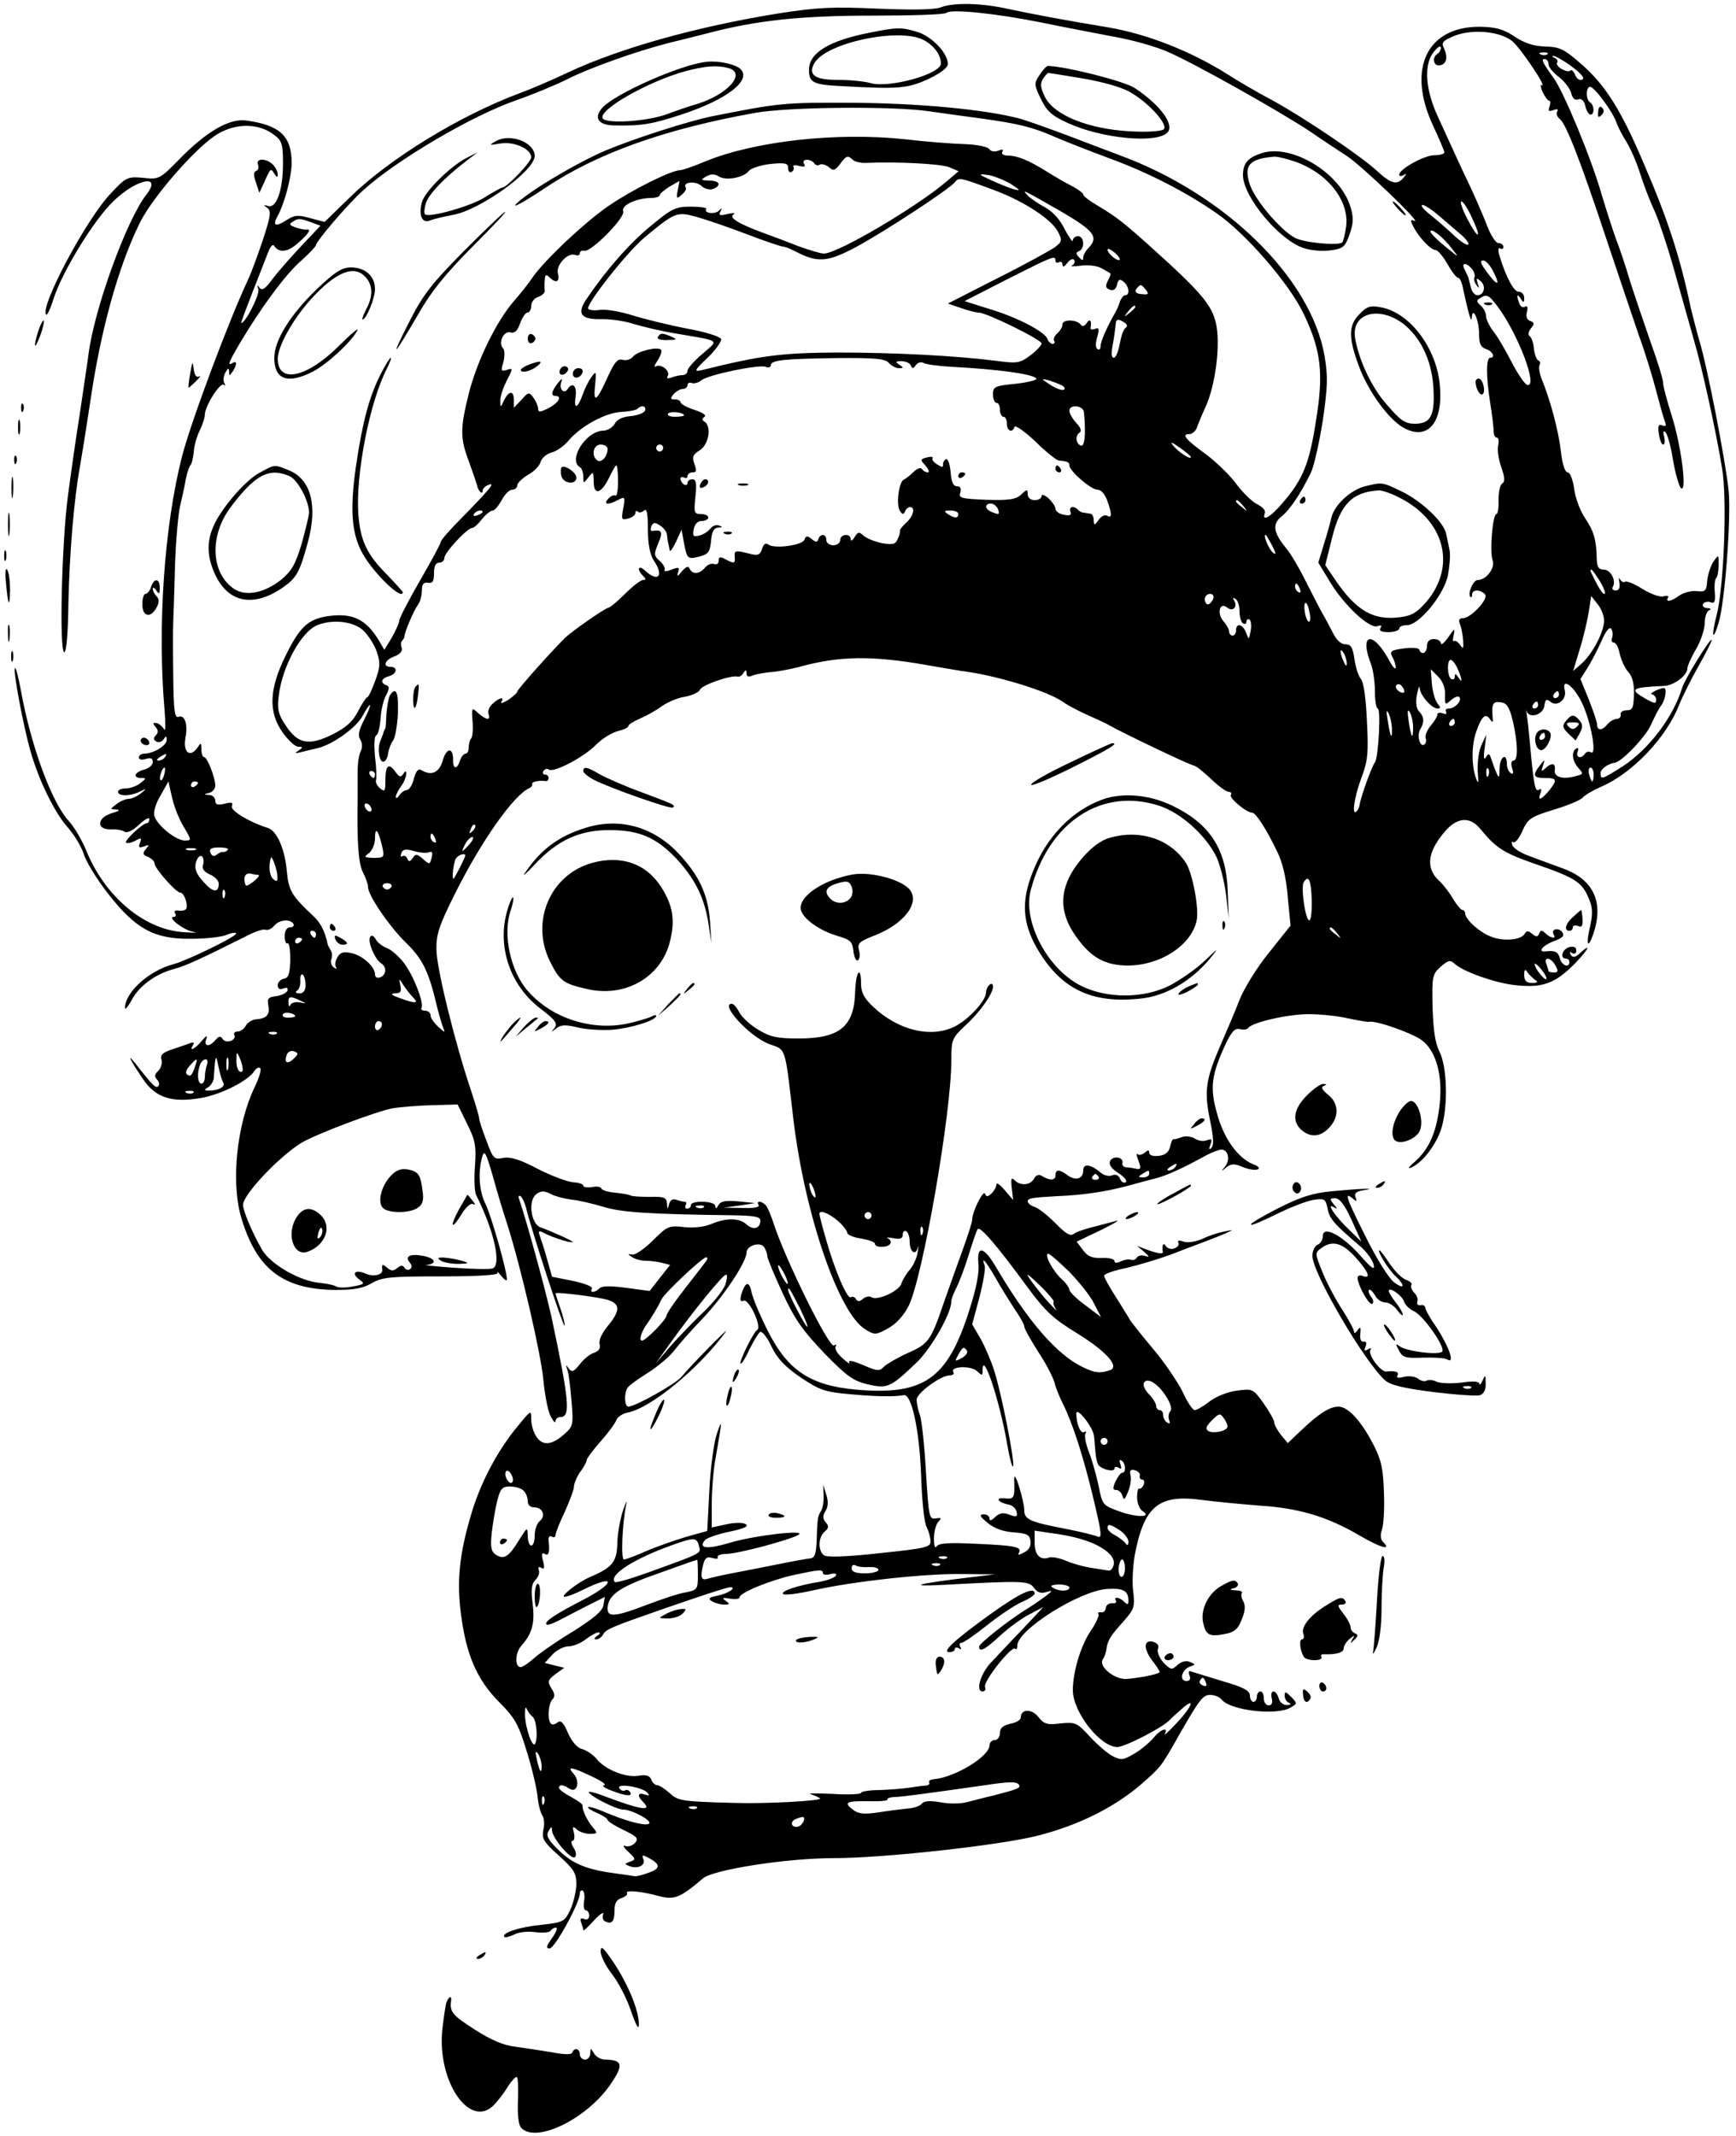 <?xml version="1.0" standalone="no"?>
<!DOCTYPE svg PUBLIC "-//W3C//DTD SVG 20010904//EN"
 "http://www.w3.org/TR/2001/REC-SVG-20010904/DTD/svg10.dtd">
<svg version="1.0" xmlns="http://www.w3.org/2000/svg"
 width="500pt" height="615pt" viewBox="0 0 500 615"
 preserveAspectRatio="xMidYMid meet">

<g transform="translate(0,615) scale(0.1,-0.1)"
fill="#000000" stroke="none">
<path d="M2710 6129 c-16 -7 -82 -8 -180 -4 -133 6 -175 4 -290 -14 -235 -38
-456 -100 -605 -170 -44 -21 -107 -48 -140 -60 -171 -64 -372 -187 -485 -297
l-75 -73 -42 11 c-35 10 -45 9 -68 -6 -31 -20 -41 -16 -26 11 20 35 41 114 41
154 0 77 -34 109 -131 122 -48 7 -115 -32 -192 -111 -57 -58 -59 -59 -105 -54
-45 4 -49 2 -93 -45 -71 -74 -206 -329 -186 -349 3 -3 13 19 22 48 26 79 117
227 172 279 67 65 142 79 94 18 -57 -74 -149 -327 -166 -458 -3 -25 -15 -102
-25 -171 -11 -69 -26 -174 -34 -235 -18 -131 -26 -449 -11 -453 6 -1 11 52 12
140 3 144 16 300 33 393 5 28 19 115 31 195 29 198 79 380 140 505 36 76 169
228 229 261 53 30 116 29 159 -4 23 -17 26 -26 26 -83 0 -77 -19 -130 -43
-122 -14 4 -14 3 -3 -5 13 -9 11 -23 -12 -93 -15 -45 -34 -96 -42 -113 -56
-119 -165 -410 -191 -511 -51 -200 -71 -489 -50 -730 3 -38 3 -63 -1 -55 -5 8
-14 16 -22 18 -11 2 -12 0 -3 -11 8 -9 8 -17 1 -24 -8 -8 -7 -13 1 -18 7 -4
16 -1 21 6 7 11 9 11 9 -2 0 -16 -39 -39 -65 -39 -8 0 -15 -5 -15 -11 0 -6 9
-8 20 -4 14 4 20 2 20 -9 0 -9 -11 -18 -25 -22 -28 -7 -34 -24 -8 -24 15 0 14
-2 -3 -15 -10 -8 -29 -15 -41 -15 -13 0 -23 -4 -23 -10 0 -13 36 -13 63 1 21
10 21 10 3 -5 -11 -9 -27 -16 -35 -16 -9 0 -25 -7 -35 -15 -20 -15 -20 -15 0
-16 11 0 6 -5 -13 -10 -44 -13 -47 -48 -4 -47 15 1 34 -2 40 -7 8 -4 24 4 42
21 16 15 29 22 29 16 0 -7 -3 -12 -7 -12 -13 -1 -66 -51 -60 -56 3 -3 15 -1
26 5 18 10 20 9 14 -6 -5 -13 -3 -15 12 -10 15 6 16 5 5 -8 -10 -12 -9 -16 6
-22 11 -5 19 -13 19 -19 0 -14 62 -84 74 -84 10 0 22 -29 18 -45 -1 -5 -10 -8
-21 -7 -11 2 -16 -1 -12 -7 4 -6 2 -11 -3 -11 -22 0 29 -39 56 -43 15 -3 4 -3
-26 -1 -114 6 -229 102 -283 236 -12 29 -34 67 -49 83 -50 54 -110 217 -139
378 -7 37 -14 66 -17 63 -6 -6 24 -165 44 -236 24 -86 70 -179 107 -221 19
-21 40 -56 47 -77 6 -22 38 -74 71 -116 79 -101 132 -130 238 -129 41 0 87 5
102 11 16 7 28 8 28 4 0 -9 -142 -78 -180 -88 -70 -18 -140 -81 -140 -126 0
-7 8 3 19 22 21 41 69 76 122 90 34 9 79 30 209 95 24 13 49 21 55 18 7 -2 18
3 25 12 14 17 46 20 55 5 3 -5 -1 -10 -9 -10 -10 0 -16 -9 -16 -26 0 -14 4
-23 8 -20 5 3 8 -18 8 -47 -1 -41 -5 -53 -19 -55 -9 -2 -17 -10 -17 -19 0 -10
6 -13 16 -9 10 4 14 1 12 -6 -3 -7 -17 -14 -32 -16 -24 -3 -27 -7 -23 -28 5
-26 -6 -37 -37 -39 -10 -1 -23 -9 -28 -18 -5 -10 -16 -17 -24 -17 -8 0 -12 -5
-9 -10 3 -6 -1 -13 -10 -17 -10 -3 -20 -1 -24 6 -6 9 -11 8 -21 -4 -17 -20
-34 -19 -26 3 4 12 1 11 -13 -5 -20 -24 -38 -32 -25 -12 4 7 2 9 -7 6 -8 -3
-31 -11 -52 -18 -28 -9 -36 -16 -32 -30 3 -9 -1 -24 -9 -32 -11 -10 -12 -17
-4 -25 7 -7 8 -15 4 -19 -7 -8 -16 1 -66 65 -27 34 -15 9 22 -45 36 -54 84
-69 169 -54 56 10 136 50 152 78 5 7 12 11 16 8 5 -2 -2 -27 -15 -54 -52 -107
-69 -273 -40 -374 44 -150 119 -209 271 -211 52 0 79 4 105 19 31 18 54 20
202 20 107 0 164 4 161 10 -2 6 3 1 11 -9 9 -11 16 -15 16 -10 0 26 -45 183
-61 216 -19 37 -23 92 -10 138 6 20 11 11 30 -55 12 -44 31 -107 42 -140 40
-126 97 -373 104 -448 4 -43 13 -90 21 -105 8 -15 14 -21 14 -14 0 6 6 12 14
12 30 0 26 45 -26 290 -17 76 -71 274 -93 338 -3 7 -1 11 4 8 5 -3 12 -18 16
-33 15 -63 107 -344 111 -340 2 2 -3 23 -11 47 -8 23 -15 44 -15 46 0 4 74 -4
130 -14 56 -10 62 -29 22 -78 -18 -21 -28 -43 -25 -54 3 -12 -2 -20 -16 -25
-11 -3 -30 -18 -41 -33 -18 -22 -23 -24 -32 -12 -8 12 -9 11 -4 -4 4 -10 9
-51 12 -90 6 -66 4 -73 -17 -92 -38 -35 -65 -38 -83 -12 -9 12 -16 35 -16 51
0 28 0 28 -37 -17 -60 -71 -111 -168 -138 -263 -32 -110 -40 -187 -27 -283 15
-115 46 -186 108 -249 46 -46 57 -64 80 -140 15 -47 29 -106 32 -131 2 -25 9
-50 14 -57 5 -7 7 -25 3 -41 -5 -26 0 -35 45 -75 44 -40 50 -50 50 -84 -1 -21
-9 -54 -18 -73 -16 -33 -20 -35 -83 -42 -63 -6 -117 -24 -106 -35 3 -2 15 1
28 7 12 7 39 10 60 7 22 -3 42 -1 45 4 3 5 10 9 15 9 6 0 1 -13 -11 -30 -17
-24 -18 -30 -7 -30 15 0 87 132 87 158 0 7 4 11 9 8 4 -3 6 -17 3 -31 -2 -14
0 -25 5 -25 5 0 10 -7 10 -15 0 -10 -6 -14 -15 -10 -10 4 -12 0 -8 -11 3 -8 6
-18 6 -22 0 -3 14 10 31 29 18 19 29 26 26 17 -3 -9 0 -19 8 -21 18 -8 25 2
25 34 0 19 6 30 20 34 11 4 18 10 16 14 -7 10 40 6 91 -8 45 -12 61 -6 128 51
30 25 241 58 375 58 145 0 481 37 590 65 117 30 219 81 296 147 57 50 58 51
104 132 65 114 74 126 96 126 12 0 27 -6 33 -14 26 -31 157 -46 197 -23 21 12
21 12 3 31 -16 16 -19 17 -19 4 0 -9 6 -19 13 -21 7 -3 4 -6 -6 -6 -11 -1 -21
8 -24 19 -3 11 -10 20 -15 20 -6 0 -8 -9 -5 -20 3 -13 0 -20 -9 -20 -8 0 -14
9 -14 20 0 11 -4 20 -10 20 -5 0 -10 -7 -10 -15 0 -8 -4 -15 -10 -15 -5 0 -10
8 -10 18 0 14 -18 24 -77 41 -43 13 -84 26 -91 28 -8 4 -10 0 -6 -11 4 -10 1
-16 -9 -16 -21 0 -14 32 9 41 18 6 18 7 1 14 -11 5 -24 1 -36 -9 -16 -15 -19
-14 -40 7 -12 14 -19 31 -16 39 4 10 -1 17 -14 21 -28 7 -28 -21 -1 -56 11
-14 20 -28 20 -31 0 -5 -43 -15 -93 -20 -34 -4 -84 35 -71 56 5 7 10 21 11 32
4 25 13 38 50 79 29 33 32 40 27 84 -4 26 -1 73 4 104 27 143 69 178 196 160
39 -5 113 -12 164 -16 113 -7 195 -32 286 -85 63 -37 96 -46 69 -19 -7 7 -8
20 -3 34 5 13 8 60 6 106 -2 69 -7 94 -30 139 -35 68 -73 110 -101 110 -25 0
-57 -20 -108 -69 l-38 -36 -20 24 c-10 13 -19 29 -19 36 0 6 -14 31 -31 55
-30 42 -32 42 -77 36 -25 -3 -60 -17 -78 -31 -18 -14 -37 -25 -43 -25 -6 0
-22 24 -35 53 -14 28 -51 83 -83 121 -32 38 -62 76 -68 85 -5 9 -24 39 -42 68
-18 28 -33 55 -33 60 0 5 28 15 63 22 34 8 91 25 127 38 36 14 81 31 100 38
19 7 46 18 60 24 24 11 24 11 -5 5 -16 -3 -44 -12 -62 -21 -19 -8 -41 -12 -54
-8 -13 5 -19 3 -15 -3 3 -5 -2 -13 -11 -16 -9 -4 -20 -1 -25 6 -7 12 -12 4 -9
-16 2 -8 -14 -6 -54 9 l-20 8 20 -17 c16 -14 17 -17 3 -12 -10 3 -20 1 -24 -5
-3 -6 -11 -8 -17 -6 -7 2 -20 0 -29 -5 -12 -5 -18 -5 -18 1 0 6 -16 10 -36 9
-28 -1 -41 4 -55 23 l-18 24 67 32 c37 18 59 31 48 28 -10 -3 -39 -10 -65 -17
-25 -6 -52 -15 -59 -21 -9 -7 -23 1 -52 31 -22 22 -48 43 -60 47 -11 3 -20 11
-20 16 0 9 12 11 85 15 75 3 140 13 200 29 33 9 74 20 90 24 28 8 73 28 140
65 17 9 36 16 43 16 19 0 26 -28 11 -48 -13 -15 -12 -16 3 -3 15 11 24 11 47
1 17 -7 36 -10 43 -7 8 3 3 9 -13 15 -44 18 -85 75 -104 147 -21 74 -16 111
26 201 17 35 26 44 40 41 11 -3 21 -1 24 3 10 16 113 40 174 40 33 0 84 -5
113 -12 29 -6 57 -11 61 -10 18 5 124 -32 152 -53 40 -30 60 -97 52 -180 -8
-80 -29 -131 -70 -168 -21 -18 -24 -24 -11 -18 34 16 72 68 86 114 19 65 16
175 -6 219 -13 26 -18 64 -20 130 -2 88 0 94 24 115 22 19 27 20 41 7 25 -22
112 -53 169 -60 77 -9 113 2 164 50 43 41 68 79 27 42 -14 -13 -21 -14 -27 -5
-4 8 -3 10 4 5 7 -4 12 -1 12 7 0 10 -7 13 -20 10 -20 -5 -29 -33 -10 -33 6 0
10 -4 10 -10 0 -18 -22 -10 -27 10 -5 19 -14 24 -40 21 -26 -4 -12 16 22 29
27 10 32 16 24 27 -12 14 -33 7 -24 -8 9 -13 -9 -11 -24 4 -11 10 -14 9 -18
-1 -4 -10 -8 -10 -20 -1 -11 10 -16 10 -22 0 -11 -18 -61 -22 -96 -8 -33 12
-75 50 -75 67 0 5 -4 10 -8 10 -4 0 -16 14 -27 32 -10 18 -29 42 -41 53 -40
37 -32 87 24 148 33 34 67 35 95 1 47 -57 68 -70 163 -103 110 -38 131 -51
150 -98 11 -25 12 -43 4 -79 -13 -55 -7 -69 9 -23 31 91 1 156 -86 188 -32 12
-77 28 -100 37 -23 8 -44 22 -47 30 -3 8 -2 13 3 9 5 -3 17 12 26 33 16 35 23
40 91 61 40 12 78 28 83 35 6 7 30 21 53 31 90 39 187 141 224 235 10 25 35
75 56 112 21 37 38 71 38 75 0 13 -77 -111 -85 -137 -26 -86 -97 -178 -172
-227 -59 -37 -63 -39 -63 -19 0 12 21 27 41 30 21 3 91 77 105 111 10 22 22
46 28 53 13 17 18 52 8 51 -15 -1 -46 -18 -34 -18 6 -1 12 -8 12 -16 0 -12 -5
-11 -30 3 -49 28 -42 33 52 37 29 1 68 30 68 51 0 6 11 32 25 55 14 24 25 58
25 76 0 17 6 34 13 36 7 3 4 6 -6 6 -10 1 -15 6 -12 12 4 6 14 8 22 5 11 -5
14 2 12 28 -2 19 0 38 4 42 4 4 7 21 7 38 0 30 0 30 -15 9 -8 -12 -16 -37 -18
-55 -2 -29 -5 -33 -30 -30 -14 2 -37 -4 -49 -12 -25 -18 -42 -21 -34 -7 4 5
-2 7 -13 4 -10 -3 -37 7 -60 21 -23 15 -46 24 -51 21 -4 -3 -11 1 -14 7 -4 7
-4 3 -2 -9 3 -15 -1 -23 -11 -23 -8 0 -11 5 -8 10 11 18 -6 50 -26 50 -14 0
-19 7 -20 28 -1 57 -8 82 -33 119 -14 20 -29 59 -32 85 -4 28 -12 48 -19 48
-7 0 -15 22 -19 58 -7 61 -29 143 -53 204 -9 20 -12 41 -9 46 3 6 2 12 -3 14
-5 1 -11 17 -13 33 -1 17 -7 33 -12 37 -6 4 -4 13 3 22 11 13 11 17 -2 22 -9
3 -13 13 -9 26 3 13 1 19 -5 15 -6 -4 -14 0 -17 9 -9 24 -7 31 4 14 8 -13 10
-12 10 3 0 9 -7 17 -16 17 -14 0 -37 43 -55 103 -5 16 -4 25 2 22 5 -4 9 -1 9
4 0 6 -6 11 -14 11 -8 0 -23 23 -34 53 -11 29 -42 100 -70 157 -27 58 -61 133
-76 166 -32 75 -34 142 -6 175 10 13 19 19 20 12 0 -6 -4 -15 -10 -18 -17 -11
-11 -37 8 -33 19 4 23 24 10 51 -7 14 -2 20 29 33 50 21 131 15 168 -14 24
-19 105 -140 85 -127 -4 3 -3 -6 3 -20 7 -14 15 -25 19 -25 4 0 4 -8 1 -17 -5
-13 -2 -15 11 -10 11 4 15 3 11 -4 -4 -6 0 -16 8 -22 18 -15 58 -117 136 -352
33 -99 74 -220 91 -270 18 -49 40 -121 50 -160 10 -38 21 -78 25 -88 5 -12 3
-16 -7 -12 -11 5 -14 -1 -10 -25 2 -16 8 -30 12 -30 5 0 6 10 3 23 -4 14 -2
19 4 12 6 -5 16 -43 22 -82 7 -40 18 -76 23 -79 18 -11 -1 129 -28 212 -13 41
-24 82 -24 92 0 10 -16 62 -36 117 -19 55 -46 134 -59 175 -12 41 -30 95 -40
120 -9 25 -28 83 -42 130 -30 105 -109 295 -138 335 -33 46 -37 55 -26 55 6 0
11 -7 11 -15 0 -8 13 -24 29 -36 16 -12 32 -33 36 -46 4 -16 11 -23 20 -19 10
3 17 -3 21 -19 3 -14 10 -25 15 -25 12 0 11 27 -1 35 -13 8 -13 45 0 45 12 0
67 -74 76 -104 4 -11 17 -37 30 -57 12 -20 29 -60 38 -89 9 -28 26 -75 40
-104 13 -28 40 -109 60 -181 20 -71 45 -159 55 -195 23 -77 64 -264 81 -369
15 -89 5 -344 -16 -423 -16 -61 -11 -78 6 -21 18 59 36 300 29 378 -8 82 -61
357 -84 432 -8 28 -19 71 -25 95 -30 145 -67 258 -133 411 -67 159 -113 232
-182 292 -50 44 -63 50 -104 51 -34 1 -61 10 -89 29 -32 21 -53 27 -99 28
-154 1 -212 -122 -135 -286 18 -38 32 -72 32 -76 0 -4 -13 -8 -29 -8 -29 0
-101 -40 -101 -56 0 -5 6 -5 13 -1 9 6 9 4 -1 -8 -18 -22 -36 -17 -75 19 -45
42 -207 152 -302 204 -44 23 -103 58 -131 76 -105 66 -230 115 -341 134 -122
20 -217 38 -288 53 -80 18 -158 19 -195 5z m290 -44 c63 -13 158 -31 210 -41
52 -9 122 -29 155 -44 80 -35 316 -168 406 -227 39 -27 88 -59 108 -72 42 -27
218 -196 195 -187 -12 5 -13 2 -3 -17 16 -31 50 -67 64 -67 6 0 21 -18 34 -40
12 -22 26 -40 31 -40 4 0 10 -12 13 -27 16 -75 25 -106 26 -88 2 36 21 -6 21
-47 0 -28 5 -38 20 -43 19 -6 28 -25 12 -25 -12 0 -12 -54 0 -130 6 -36 10
-73 10 -82 0 -10 4 -18 9 -18 5 0 7 -10 4 -22 -3 -13 1 -41 9 -63 10 -29 11
-42 3 -47 -7 -4 -11 -25 -11 -48 1 -22 -2 -40 -6 -40 -11 0 -20 -108 -11 -133
8 -22 -18 -57 -43 -57 -13 0 -30 -39 -21 -49 3 -2 5 1 5 7 0 15 22 16 37 1 12
-12 -40 -69 -64 -69 -10 0 -13 -5 -8 -17 4 -10 8 -31 9 -47 2 -24 0 -26 -9
-12 -7 9 -15 13 -18 10 -3 -3 -3 5 0 18 4 20 3 20 -16 -7 -11 -16 -21 -24 -21
-17 0 6 -9 12 -20 12 -13 0 -20 -7 -20 -20 0 -20 -16 -28 -22 -11 -1 6 -22 7
-45 4 -37 -5 -41 -8 -33 -24 6 -10 10 -24 10 -31 -1 -7 -8 1 -17 17 -48 91
-90 84 -54 -8 6 -16 11 -51 11 -78 0 -27 4 -49 8 -49 10 0 2 -142 -8 -155 -9
-11 -41 -100 -44 -122 -1 -7 -5 -16 -9 -19 -15 -15 -6 43 14 96 18 48 21 70
16 163 -3 67 -9 113 -18 123 -7 9 -15 34 -18 57 -5 33 -10 42 -26 42 -13 0
-26 12 -37 35 -10 19 -22 42 -27 50 -5 8 -26 49 -47 90 -20 41 -47 87 -60 102
-37 45 -40 69 -13 91 25 20 56 67 85 127 9 19 24 87 34 150 14 97 15 125 5
185 -39 225 -286 466 -590 578 -22 8 -87 33 -145 55 -58 22 -123 45 -145 51
-99 26 -290 44 -480 45 -197 1 -209 0 -405 -39 -65 -13 -224 -64 -305 -98 -83
-35 -229 -122 -260 -156 -9 -11 30 11 87 49 148 99 345 169 603 215 94 17 391
20 498 5 40 -6 108 -15 152 -21 108 -15 150 -25 215 -54 30 -13 99 -40 153
-60 110 -40 222 -97 311 -159 84 -58 209 -202 251 -290 50 -105 58 -170 35
-309 -19 -123 -38 -168 -95 -234 -35 -42 -62 -57 -52 -30 3 7 -7 18 -22 25
-14 7 -41 33 -59 57 -18 25 -57 63 -86 85 -62 45 -74 60 -51 60 8 0 18 8 22
18 3 9 14 36 25 60 29 63 44 181 30 242 -12 52 -44 90 -183 215 -80 72 -101
89 -156 122 -24 14 -43 28 -43 33 0 4 -15 15 -32 24 -18 9 -51 28 -73 42 -53
33 -85 46 -112 46 -13 0 -20 5 -16 11 4 7 0 8 -12 3 -11 -4 -21 -2 -26 5 -4 6
-35 13 -70 14 -35 1 -113 7 -172 14 -197 21 -431 -5 -574 -63 -35 -15 -68 -26
-74 -26 -25 0 -138 -56 -205 -102 -69 -47 -187 -158 -221 -208 -9 -14 -33 -44
-52 -66 -51 -58 -108 -175 -131 -268 -25 -100 -25 -128 1 -196 11 -30 21 -60
23 -67 3 -17 16 -29 16 -16 0 6 8 14 17 17 21 8 5 -11 -79 -97 -32 -32 -58
-62 -58 -66 0 -5 -27 -55 -60 -112 -33 -57 -60 -109 -60 -116 0 -6 -10 -28
-21 -48 l-22 -36 -17 29 c-34 55 -69 74 -127 70 -71 -6 -96 -26 -139 -113 -49
-98 -52 -164 -10 -224 16 -22 36 -41 45 -41 14 0 14 -2 1 -11 -12 -8 -11 -9 5
-5 11 3 34 8 50 12 43 10 113 60 130 94 9 17 18 30 20 30 3 0 -4 -19 -16 -42
-16 -31 -19 -46 -11 -58 6 -10 6 -23 1 -33 -5 -8 -9 -35 -9 -59 0 -24 0 -59 0
-78 -2 -123 2 -185 15 -211 8 -15 15 -35 15 -43 0 -24 63 -116 110 -161 45
-44 63 -79 84 -164 7 -31 17 -65 21 -76 8 -20 8 -20 -13 -1 -12 11 -22 25 -22
33 0 7 -7 13 -16 13 -8 0 -13 4 -10 8 8 13 -23 94 -51 130 -14 18 -35 37 -48
42 -13 5 -28 16 -33 26 -6 10 -12 13 -16 6 -8 -13 14 -64 31 -75 18 -11 16
-34 -2 -41 -9 -3 -15 0 -15 9 0 22 -37 55 -69 61 -22 5 -32 2 -40 -14 -6 -10
-7 -23 -3 -27 4 -5 1 -5 -6 -1 -7 5 -11 15 -8 23 3 8 3 20 -1 26 -4 7 -8 14
-9 17 -7 36 -20 63 -42 83 -62 58 -71 73 -76 130 -6 64 -29 115 -54 123 -54
17 -109 50 -104 63 4 11 -1 12 -21 7 -20 -5 -27 -3 -27 9 0 8 -8 16 -17 16
-17 1 -17 2 -1 6 10 2 18 12 18 21 0 23 -23 82 -32 82 -4 0 -8 10 -8 22 0 21
-1 21 -13 3 -21 -27 -40 -10 -33 30 8 40 -2 68 -20 61 -11 -4 -14 18 -15 117
-1 67 -1 138 0 157 1 19 3 91 5 160 2 69 9 145 14 170 6 25 14 61 17 80 4 19
10 37 13 40 4 3 8 20 10 38 1 19 9 46 17 62 8 16 15 37 15 47 1 25 45 95 55
85 4 -4 5 -1 1 5 -4 7 -2 21 3 30 8 14 10 15 11 3 0 -13 1 -13 10 0 13 20 13
33 0 25 -16 -10 -12 1 21 57 59 100 132 199 176 237 24 21 43 42 43 45 0 11
94 121 137 159 95 86 310 213 439 258 49 17 116 45 148 61 65 33 198 80 291
104 33 8 85 21 116 29 137 36 264 50 471 50 113 0 210 3 214 8 12 12 146 -2
274 -28z m1457 -91 c-3 -3 -12 -4 -19 -1 -8 3 -5 6 6 6 11 1 17 -2 13 -5z m64
-31 c37 -27 49 -43 30 -43 -5 0 -12 7 -15 16 -4 9 -9 14 -13 11 -8 -9 -45 12
-38 23 3 4 -1 11 -7 13 -7 3 -9 6 -5 6 5 1 26 -11 48 -26z m-2065 -273 c6 -6
24 -10 40 -9 91 4 213 -3 237 -12 l28 -12 -33 -28 c-86 -74 -315 -209 -355
-209 -10 0 -42 10 -73 21 -30 12 -73 28 -95 36 -77 28 -106 46 -93 55 8 5 1 6
-16 2 -23 -6 -27 -4 -21 7 6 11 5 11 -5 2 -12 -11 -44 -7 -36 6 2 3 -18 6 -44
6 -44 0 -55 -5 -115 -55 -61 -50 -125 -122 -183 -207 -32 -45 -21 -63 38 -62
26 1 69 -5 96 -14 27 -8 81 -21 119 -27 134 -23 126 -17 78 -59 -24 -20 -43
-42 -43 -49 0 -6 -6 -12 -14 -12 -8 0 -22 -3 -32 -7 -11 -4 -15 -3 -11 4 9 14
-19 37 -34 28 -6 -4 -4 4 5 17 9 14 13 27 10 31 -10 10 -68 -4 -81 -20 -6 -8
-20 -12 -30 -9 -14 4 -23 -6 -43 -50 -32 -71 -42 -77 -36 -22 4 39 3 41 -10
23 -8 -10 -20 -34 -26 -52 -15 -41 -26 -43 -20 -3 4 29 -10 41 -23 20 -10 -16
-25 -1 -19 18 5 14 3 14 -10 -2 -18 -23 -20 -36 -6 -36 20 0 9 -20 -20 -35
-24 -12 -30 -13 -30 -2 0 7 -6 21 -13 31 -13 18 -15 18 -35 -5 l-22 -23 0 22
c0 28 -14 28 -28 0 -10 -22 -11 -22 -11 -3 -1 12 8 38 18 58 19 37 19 38 1 32
-17 -5 -18 -3 -10 23 4 17 4 34 -1 39 -15 15 1 51 21 46 13 -3 20 4 28 26 6
17 16 31 21 31 6 0 11 9 11 19 0 11 9 23 20 26 11 4 20 12 19 18 -1 7 -1 21 0
31 1 16 4 17 13 8 19 -19 31 -14 25 10 -7 24 28 62 50 54 7 -3 13 -1 13 5 0 5
6 9 13 7 19 -5 119 96 112 114 -7 17 39 38 81 38 13 0 24 4 24 8 0 4 13 15 29
25 l28 16 -5 -27 c-5 -24 -3 -26 11 -13 9 7 15 17 12 21 -10 16 28 20 45 5 9
-9 25 -13 34 -9 25 10 19 24 -11 24 -25 1 -26 2 -9 12 13 7 24 8 36 0 21 -13
71 -4 87 16 7 8 35 17 63 20 42 4 50 2 50 -12 0 -10 5 -14 10 -11 6 4 8 10 5
15 -3 4 5 6 17 2 14 -3 19 -2 14 6 -4 7 -1 12 8 12 8 0 18 -5 21 -10 4 -6 11
-8 16 -4 5 3 17 0 26 -7 13 -12 18 -10 32 8 18 25 23 27 37 13z m456 -70 c27
-18 29 -20 8 -15 -14 4 -43 16 -65 26 -39 18 -39 19 -8 15 17 -3 46 -15 65
-26z m-47 -18 c85 -32 163 -83 182 -119 13 -25 12 -29 -9 -45 -13 -9 -87 -50
-165 -89 l-143 -73 38 -13 c20 -7 43 -13 51 -13 22 0 181 -78 181 -89 0 -5
-15 -21 -32 -34 -31 -23 -38 -24 -98 -16 -119 15 -293 24 -460 24 -159 -1
-217 -8 -390 -51 -22 -5 -20 0 18 36 24 23 41 48 39 54 -3 7 -47 21 -99 30
-51 10 -121 27 -156 38 -35 11 -77 18 -93 16 -16 -3 -32 -1 -35 3 -7 12 110
161 162 205 88 73 93 75 149 60 28 -8 93 -30 145 -50 52 -20 100 -36 105 -36
6 0 23 -7 38 -15 62 -32 91 -30 173 14 85 46 266 165 284 186 12 15 12 15 115
-23z m193 -62 c94 -55 107 -73 77 -104 -8 -8 -15 -20 -15 -27 0 -10 -3 -10
-12 0 -10 11 -10 14 0 18 17 7 15 43 -3 43 -8 0 -15 -6 -15 -12 0 -7 -10 7
-23 31 -13 28 -35 52 -57 64 -19 10 -42 26 -50 34 -19 20 -14 17 98 -47z
m1181 -16 c30 -63 20 -67 -13 -4 -14 27 -22 50 -17 50 5 0 19 -21 30 -46z
m-97 7 c18 -16 47 -40 63 -54 17 -14 27 -28 24 -31 -3 -4 -22 8 -41 26 -19 18
-50 45 -69 60 -19 15 -29 27 -22 28 6 0 26 -13 45 -29z m-3246 -21 l27 -10
-55 -58 c-29 -31 -67 -74 -83 -95 -21 -29 -30 -35 -38 -25 -6 9 -7 8 -3 -5 5
-14 -37 -97 -49 -97 -2 0 13 39 32 88 19 48 39 100 45 115 6 16 13 25 17 20
14 -22 39 -20 69 7 31 27 40 41 25 39 -5 -1 -19 2 -31 6 -18 6 -20 10 -10 16
17 11 21 11 54 -1z m3286 -76 c22 -28 21 -27 -19 6 -24 19 -43 39 -43 43 0 13
37 -16 62 -49z m-957 -32 c-6 -6 -35 18 -35 29 0 5 9 1 20 -8 11 -9 17 -19 15
-21z m-185 -3 c0 -5 5 -7 10 -4 6 3 10 0 10 -7 1 -8 5 -7 14 5 8 10 17 14 20
8 3 -5 0 -12 -6 -15 -7 -3 4 -4 24 -1 22 3 47 0 60 -7 13 -7 24 -14 26 -15 2
-1 -1 -10 -7 -21 -8 -16 -7 -21 5 -26 11 -4 18 1 21 14 4 16 8 18 19 9 16 -13
19 -39 5 -39 -5 0 -11 -8 -15 -17 -3 -10 -9 -25 -14 -33 -24 -42 -42 -83 -42
-96 0 -9 -4 -13 -9 -9 -6 3 -6 17 -1 34 7 24 5 29 -6 24 -8 -3 -14 -2 -13 3 4
21 -2 28 -11 14 -7 -10 -13 -11 -17 -5 -12 16 -53 16 -53 1 0 -8 -7 -19 -15
-26 -8 -7 -12 -16 -9 -21 3 -5 1 -9 -4 -9 -6 0 -12 6 -15 14 -8 21 -86 62
-166 86 l-73 23 123 63 c133 67 139 70 139 53z m1263 -35 c20 -40 8 -37 -23 6
-16 22 -18 30 -8 30 8 0 22 -16 31 -36z m-63 11 c6 -8 9 -18 7 -23 -3 -4 -1
-14 5 -22 8 -12 9 -11 4 4 -5 16 -4 17 8 7 17 -14 11 -41 -9 -41 -7 0 -15 9
-18 20 -3 11 -6 24 -7 28 -1 4 -6 15 -11 25 -12 21 4 23 21 2z m-940 -59 c9
-12 8 -15 -9 -13 -21 1 -26 8 -14 20 9 9 9 9 23 -7z m1013 -48 c60 -80 119
-237 85 -226 -7 3 -27 32 -44 65 -17 33 -40 73 -52 88 -12 15 -22 36 -22 45 0
10 -7 23 -15 30 -13 11 -13 15 -3 21 20 13 25 11 51 -23z m-1043 -2 c0 -2 -8
-10 -17 -17 -16 -13 -17 -12 -4 4 13 16 21 21 21 13z m-31 -45 c8 -5 9 -11 3
-15 -6 -3 -13 -24 -17 -46 -4 -22 -11 -40 -17 -40 -7 0 -8 13 -3 38 4 20 7 45
8 55 1 19 6 21 26 8z m-679 -116 c7 -8 20 -15 29 -15 14 0 14 2 1 10 -12 8
-11 10 7 10 12 0 24 -6 26 -12 4 -10 8 -10 15 1 5 7 15 10 22 6 7 -4 42 -9 79
-11 134 -7 238 -21 246 -34 3 -4 -24 -11 -60 -15 -60 -6 -65 -8 -65 -31 0 -13
5 -24 10 -24 6 0 10 -9 10 -20 0 -11 5 -20 10 -20 6 0 10 -9 10 -20 0 -21 16
-28 22 -9 2 6 29 -13 60 -42 30 -30 61 -54 67 -55 26 -2 31 -5 31 -14 0 -16
62 -70 81 -70 10 0 21 -12 28 -31 14 -40 14 -52 0 -44 -6 4 -17 -1 -24 -11
-13 -18 -14 -18 -15 -1 0 9 -4 18 -10 18 -5 1 -14 2 -19 3 -5 0 -13 4 -17 9
-12 12 -26 8 -21 -6 4 -10 -2 -13 -19 -9 -13 2 -24 10 -24 17 0 6 -9 20 -20
30 -11 10 -20 13 -20 7 0 -7 -9 -12 -20 -12 -12 0 -20 7 -20 17 0 15 -2 15
-19 -1 -15 -14 -35 -17 -100 -15 -73 3 -81 5 -75 21 3 12 0 18 -10 18 -10 0
-16 12 -18 40 -2 22 -7 39 -13 38 -5 -2 -9 -8 -9 -15 1 -9 -3 -9 -17 0 -10 6
-16 14 -13 18 2 4 -5 5 -16 2 -20 -5 -20 -7 -4 -24 9 -11 12 -19 6 -19 -6 0
-13 4 -17 10 -3 5 -14 1 -24 -9 -10 -10 -23 -20 -28 -22 -14 -6 -23 -73 -11
-90 7 -11 11 -11 15 -1 2 6 9 12 14 12 16 0 10 -26 -11 -45 -10 -9 -19 -20
-18 -24 1 -3 -2 -14 -7 -24 -6 -14 -14 -16 -44 -11 -20 4 -43 13 -53 21 -14
13 -17 12 -27 -4 -6 -10 -11 -12 -11 -5 0 17 -30 15 -30 -3 0 -8 -9 -15 -20
-15 -11 0 -20 7 -20 15 0 18 -17 20 -23 3 -3 -10 -7 -10 -19 0 -13 10 -17 10
-21 -2 -6 -16 -86 -27 -104 -14 -7 6 -14 2 -18 -12 -6 -18 -12 -20 -33 -15
-44 11 -47 11 -46 -7 2 -21 -1 -22 -27 -8 -15 8 -19 7 -19 -4 0 -9 -6 -13 -13
-10 -8 3 -20 -2 -27 -11 -15 -18 -36 -20 -44 -2 -3 8 -10 6 -22 -8 -13 -16
-15 -16 -11 -3 5 15 2 16 -19 8 -14 -6 -23 -6 -20 -1 3 4 -3 16 -13 25 -18 16
-18 20 -5 52 14 33 11 40 -18 35 -4 0 -5 6 -2 14 5 11 10 12 25 2 10 -6 20
-19 20 -27 1 -8 2 -19 4 -25 1 -5 3 -14 4 -20 1 -5 9 6 18 25 l16 35 7 -38 c9
-47 10 -48 46 -39 25 7 29 14 32 45 2 26 8 37 20 38 13 0 14 2 3 6 -8 3 -19
-1 -25 -9 -6 -8 -20 -17 -32 -20 -17 -4 -20 -2 -16 18 3 15 11 24 23 24 11 0
19 5 19 10 0 6 -10 10 -21 10 -20 0 -21 4 -16 50 4 39 2 50 -9 50 -8 0 -14 -5
-14 -11 0 -5 -4 -7 -10 -4 -5 3 -10 11 -10 16 0 6 5 7 10 4 6 -3 10 -1 10 4 0
6 7 11 15 11 11 0 12 5 5 24 -7 20 -5 27 16 40 26 17 34 69 13 82 -8 5 -8 8 0
14 7 4 -5 12 -29 20 -22 7 -40 17 -40 22 0 4 -7 8 -16 8 -14 0 -14 3 -4 15 7
8 19 15 26 15 8 0 14 5 14 11 0 6 6 9 13 6 6 -2 19 1 27 8 19 16 165 46 185
39 8 -4 15 -1 15 4 0 15 36 19 191 21 111 1 139 -2 149 -14z m499 -65 c7 -4
10 -10 5 -12 -5 -3 -22 3 -39 14 -27 18 -28 19 -5 13 14 -4 31 -11 39 -15z
m-1201 -72 c-3 -7 -21 -14 -41 -16 -24 -2 -41 -10 -47 -23 -6 -10 -21 -19 -33
-19 -49 -1 -102 -84 -67 -105 6 -3 10 -16 10 -28 0 -20 0 -20 15 -1 14 18 14
17 15 -13 0 -41 22 -35 45 13 9 19 18 34 20 34 3 0 5 -21 5 -46 0 -25 -3 -43
-7 -41 -5 3 -14 -1 -21 -9 -16 -17 0 -19 29 -3 19 10 20 8 14 -25 -6 -32 -5
-34 14 -29 12 3 21 10 21 16 0 6 3 7 7 4 3 -4 11 -3 18 3 8 7 11 -7 11 -54 0
-43 6 -72 17 -90 30 -44 13 -64 -25 -29 -20 18 -25 4 -6 -15 9 -9 9 -12 0 -12
-7 0 -30 -18 -52 -40 -22 -22 -44 -40 -48 -40 -8 0 -106 -68 -125 -87 -35 -34
-137 -148 -137 -154 0 -4 -12 -14 -26 -24 -15 -9 -23 -12 -20 -6 10 16 -5 13
-25 -5 -10 -9 -15 -22 -12 -30 7 -19 -6 -18 -30 3 -18 17 -19 17 -16 -24 2
-23 0 -45 -4 -49 -4 -4 -7 -16 -7 -26 0 -10 -4 -18 -9 -18 -5 0 -13 -9 -16
-20 -9 -27 -21 -25 -20 3 0 36 -19 35 -30 -3 -10 -35 -33 -45 -62 -27 -8 5
-15 -3 -21 -25 -4 -18 -14 -33 -21 -33 -6 0 -16 -7 -21 -15 -5 -8 -10 -10 -10
-4 0 5 7 19 15 30 8 10 14 26 15 34 0 12 -2 12 -9 1 -7 -10 -11 -9 -23 8 -19
26 -28 17 -28 -27 0 -30 -2 -33 -15 -22 -9 7 -14 18 -12 24 2 6 1 37 -3 68 -3
35 -2 59 4 61 5 2 10 23 12 46 1 24 8 55 16 69 10 20 10 26 1 29 -19 7 -15 20
7 26 23 6 27 27 5 27 -24 0 -17 20 11 30 16 6 24 16 21 24 -3 8 -3 17 1 21 4
4 7 10 7 13 0 12 28 77 39 91 6 8 11 26 11 40 0 19 5 25 18 23 13 -2 17 4 17
28 0 20 5 30 15 30 8 0 15 6 15 14 0 15 66 86 80 86 5 0 17 11 28 25 11 14 25
25 31 25 6 0 17 14 26 30 9 17 22 30 30 30 8 0 15 6 15 13 0 6 14 20 31 30 17
9 33 26 36 37 3 11 17 23 31 27 14 3 37 19 50 35 35 41 106 80 152 82 21 1 42
5 46 9 12 12 26 8 22 -5z m1264 -5 c6 -63 2 -100 -9 -96 -15 6 -17 29 -3 38 6
4 2 15 -10 27 -11 12 -20 28 -20 35 0 20 40 16 42 -4z m-1152 -9 c0 -2 -12 -4
-26 -4 -14 0 -23 4 -20 9 6 8 46 4 46 -5z m1460 -120 c0 -9 -37 15 -51 33 -10
12 -5 11 19 -6 17 -12 32 -24 32 -27z m-1680 24 c0 -22 -17 -41 -29 -34 -19
12 -13 46 9 46 11 0 20 -6 20 -12z m160 2 c0 -5 -4 -10 -10 -10 -5 0 -10 5
-10 10 0 6 5 10 10 10 6 0 10 -4 10 -10z m1671 -167 c13 -16 12 -17 -3 -4 -10
7 -18 15 -18 17 0 8 8 3 21 -13z m-707 -8 c6 -17 4 -18 -18 -9 -20 8 -21 24
-2 24 8 0 16 -7 20 -15z m-1484 -9 c0 -2 -7 -7 -16 -10 -8 -3 -12 -2 -9 4 6
10 25 14 25 6z m1370 -6 c0 -13 -11 -13 -30 0 -12 8 -11 10 8 10 12 0 22 -4
22 -10z m904 -91 c12 -23 12 -28 2 -20 -12 11 -29 51 -21 51 2 0 10 -14 19
-31z m945 -104 c11 -19 17 -35 12 -35 -6 0 -17 17 -39 63 -2 4 -1 7 1 7 3 0
14 -16 26 -35z m-865 -21 c3 -8 2 -12 -4 -9 -6 3 -10 10 -10 16 0 14 7 11 14
-7z m-250 -29 c-4 -8 -10 -15 -15 -15 -5 0 -9 7 -9 15 0 8 7 15 15 15 9 0 12
-6 9 -15z m76 -35 c0 -16 5 -32 10 -35 6 -3 10 -1 10 5 0 6 4 9 9 6 4 -3 6
-18 3 -33 -5 -26 -5 -26 -13 -5 -9 25 -29 30 -29 7 0 -8 -4 -15 -10 -15 -5 0
-10 5 -10 12 0 6 -7 19 -16 29 -20 23 -11 57 10 40 17 -14 32 2 20 21 -4 7 -3
8 4 4 7 -4 12 -20 12 -36z m1050 -27 c0 -31 -31 -92 -63 -122 l-26 -23 19 63
c11 35 22 83 26 108 l7 45 18 -23 c11 -13 19 -34 19 -48z m-848 22 c3 -14 2
-25 -2 -25 -4 0 -10 13 -12 29 -5 36 8 32 14 -4z m-2726 -50 c14 -13 32 -41
39 -61 11 -32 10 -45 -4 -83 -9 -25 -19 -48 -24 -49 -4 -2 -16 -21 -27 -42
-14 -28 -34 -45 -73 -65 -68 -33 -99 -27 -134 26 -22 33 -25 47 -20 87 10 83
65 184 111 202 44 18 104 11 132 -15z m3597 -22 c-3 -7 -1 -13 5 -13 6 0 14
-15 17 -32 4 -18 15 -42 25 -53 12 -13 17 -35 16 -65 -1 -38 -4 -45 -21 -45
-11 0 -19 -6 -17 -12 1 -7 -4 -13 -12 -13 -7 0 -19 -7 -26 -15 -15 -19 -30
-19 -30 -2 0 8 -11 40 -24 73 l-24 59 19 30 c11 17 29 52 41 78 13 31 24 44
29 36 4 -7 5 -18 2 -26z m-764 -73 c0 -10 -3 -8 -9 5 -12 27 -12 43 0 25 5 -8
9 -22 9 -30z m-1209 -5 c52 -9 104 -18 115 -19 96 -14 234 -57 275 -86 14 -10
48 -28 75 -40 28 -12 57 -26 65 -31 31 -18 225 -111 238 -113 7 -1 29 -19 50
-39 21 -20 44 -37 51 -37 6 0 10 -4 6 -9 -5 -9 45 -51 62 -51 10 0 42 -50 72
-113 15 -30 26 -77 30 -130 l8 -82 -63 -79 c-35 -43 -72 -104 -84 -135 -12
-31 -37 -90 -55 -131 -43 -99 -47 -132 -30 -215 10 -48 12 -72 4 -80 -7 -7 -8
-4 -3 9 6 16 4 18 -10 13 -9 -4 -25 -2 -35 5 -10 6 -27 8 -37 4 -11 -4 -21 -7
-24 -6 -3 1 -7 -9 -10 -22 -4 -16 -14 -24 -33 -26 -16 -2 -27 2 -27 9 0 8 -3
9 -13 0 -8 -6 -17 -8 -21 -4 -4 4 -3 -4 3 -19 8 -22 7 -26 -7 -23 -9 2 -23 4
-29 4 -7 1 -12 6 -10 13 3 18 -30 21 -36 4 -4 -9 5 -22 25 -34 16 -11 26 -22
20 -26 -5 -3 -13 1 -16 10 -4 10 -12 14 -23 10 -9 -4 -23 0 -32 7 -29 25 -51
28 -51 8 0 -25 -21 -32 -45 -15 -24 18 -35 18 -35 0 0 -15 -16 -16 -39 -2 -9
6 -17 3 -23 -8 -11 -19 -39 -21 -56 -4 -9 9 -11 5 -8 -22 l4 -35 -24 28 c-13
16 -24 23 -24 17 0 -6 -6 -18 -14 -26 -11 -10 -15 -11 -19 -1 -5 12 -37 -52
-37 -75 0 -7 -12 -44 -26 -83 -14 -38 -38 -106 -54 -151 -39 -114 -45 -123
-104 -149 -29 -13 -60 -31 -69 -39 -14 -15 -20 -14 -62 4 -28 12 -43 15 -39 7
4 -6 -5 -1 -19 12 -15 13 -24 28 -20 34 3 6 1 7 -5 3 -14 -8 -139 245 -173
349 -7 22 -17 46 -22 53 -11 14 -31 17 -22 2 4 -6 -14 -9 -47 -8 l-53 1 45 6
45 7 -48 5 c-37 3 -51 1 -58 -11 -5 -10 -8 -11 -9 -2 0 14 -70 17 -70 2 0 -5
-5 -10 -11 -10 -5 0 -7 5 -4 10 3 6 2 10 -4 10 -5 0 -16 3 -24 6 -10 3 -17 -2
-20 -13 -4 -16 -5 -16 -6 2 -1 17 -8 20 -49 19 -26 0 -51 1 -56 4 -5 3 -25 6
-45 8 -20 2 -37 7 -39 12 -1 5 -14 7 -27 4 -14 -2 -25 0 -25 4 0 5 -13 9 -29
10 -16 1 -62 18 -101 38 -53 28 -80 36 -101 32 -26 -5 -29 -2 -48 50 -12 30
-21 59 -21 64 0 6 -11 42 -24 82 -47 140 -99 353 -99 404 -1 43 8 70 52 158
76 153 171 288 216 307 5 2 9 7 8 12 -3 6 20 11 40 8 4 0 7 4 7 9 0 6 -5 10
-11 10 -5 0 -7 5 -4 10 4 6 11 8 16 4 15 -9 101 36 136 72 18 18 46 35 63 39
16 4 30 10 30 15 0 4 15 13 33 21 17 7 46 23 62 35 17 12 47 25 68 28 21 4 40
13 43 20 5 14 91 43 108 38 5 -2 13 3 17 10 7 11 9 10 9 -1 0 -9 6 -11 18 -6
9 4 33 8 52 10 19 1 55 8 79 14 118 33 212 34 371 6z m1528 -10 c14 -31 15
-46 2 -25 -7 11 -10 11 -10 2 0 -7 -4 -10 -10 -7 -12 7 -13 55 -2 55 5 0 14
-11 20 -25z m-36 -75 c-1 -30 0 -31 17 -16 10 9 21 13 24 9 9 -9 -12 -33 -30
-33 -8 0 -11 -4 -8 -10 3 -6 -1 -7 -9 -4 -9 3 -16 2 -16 -3 0 -6 -9 -20 -19
-32 -11 -13 -17 -29 -15 -36 3 -7 1 -16 -4 -19 -13 -8 -22 28 -11 45 12 20 11
35 -4 51 -8 8 -10 26 -6 48 4 19 7 28 8 19 1 -21 35 -59 51 -59 10 0 10 3 0
15 -7 9 -14 34 -16 57 l-3 41 21 -21 c13 -13 21 -33 20 -52z m-119 16 c4 -10
1 -13 -9 -9 -15 6 -19 23 -5 23 5 0 11 -7 14 -14z m511 -35 c27 -52 47 -159
28 -147 -6 3 -13 2 -17 -4 -10 -16 -28 -12 -21 6 3 8 2 12 -4 9 -15 -9 -12
-36 6 -56 15 -17 15 -18 -9 -24 -37 -10 -62 -2 -59 18 3 20 -9 22 -27 5 -12
-11 -13 -9 -7 7 6 20 6 20 -9 1 -22 -29 -19 -36 15 -36 35 0 36 -6 11 -37 -23
-27 -33 -30 -24 -6 4 10 2 14 -5 9 -11 -7 -15 17 -26 139 -3 33 -7 69 -9 80
-2 11 -2 14 0 7 8 -22 48 -10 51 16 3 19 6 21 18 11 19 -15 47 7 41 33 -10 38
23 16 47 -31z m-64 19 c0 -5 -5 -10 -11 -10 -5 0 -7 5 -4 10 3 6 8 10 11 10 2
0 4 -4 4 -10z m-133 -75 c15 -65 16 -115 2 -115 -6 0 -8 -9 -4 -21 5 -15 4
-19 -4 -15 -6 4 -11 16 -11 27 0 33 -20 21 -21 -13 0 -28 -2 -30 -9 -13 -5 11
-11 29 -15 40 -5 16 -8 17 -15 5 -6 -10 -8 -1 -4 25 l5 40 -14 -30 c-8 -16
-12 -50 -11 -75 3 -36 2 -40 -5 -20 -13 36 -13 92 0 131 16 46 27 57 40 39 8
-12 10 -11 8 5 -3 39 1 46 23 43 18 -2 25 -13 35 -53z m73 45 c0 -5 -5 -10
-11 -10 -5 0 -7 5 -4 10 3 6 8 10 11 10 2 0 4 -4 4 -10z m-421 -69 c1 -35 -5
-22 -12 24 -5 28 -4 34 3 20 5 -11 9 -31 9 -44z m61 5 c0 -39 -6 -30 -13 19
-4 27 -3 35 3 25 5 -8 10 -28 10 -44z m120 14 c0 -5 -5 -10 -11 -10 -5 0 -7 5
-4 10 3 6 8 10 11 10 2 0 4 -4 4 -10z m-3715 -100 c-3 -5 -12 -10 -18 -10 -7
0 -6 4 3 10 19 12 23 12 15 0z m-2 -50 c-3 -12 -8 -19 -11 -16 -5 6 5 36 12
36 2 0 2 -9 -1 -20z m3814 -2 c-3 -8 -6 -5 -6 6 -1 11 2 17 5 13 3 -3 4 -12 1
-19z m303 2 c0 -11 -2 -20 -4 -20 -2 0 -6 9 -9 20 -3 11 -1 20 4 20 5 0 9 -9
9 -20z m-3510 0 c0 -5 -2 -10 -4 -10 -3 0 -8 5 -11 10 -3 6 -1 10 4 10 6 0 11
-4 11 -10z m-550 -152 c22 -37 22 -38 2 -38 -25 0 -79 43 -87 70 -4 11 3 36
17 59 l23 41 11 -48 c6 -26 21 -64 34 -84z m40 128 c0 -3 -4 -8 -10 -11 -5 -3
-10 -1 -10 4 0 6 5 11 10 11 6 0 10 -2 10 -4z m500 -77 c0 -6 -4 -7 -10 -4 -5
3 -10 11 -10 16 0 6 5 7 10 4 6 -3 10 -11 10 -16z m291 -62 c-10 -9 -11 -8 -5
6 3 10 9 15 12 12 3 -3 0 -11 -7 -18z m-261 -41 c8 -35 7 -36 -24 -36 -28 1
-29 2 -13 14 9 7 17 26 17 41 0 36 9 27 20 -19z m154 18 c3 -8 2 -12 -4 -9 -6
3 -10 10 -10 16 0 14 7 11 14 -7z m99 -14 c-10 -11 -19 -20 -21 -20 -1 0 2 9
8 20 6 11 15 20 20 20 6 0 2 -9 -7 -20z m-790 -17 c-7 -2 -19 -2 -25 0 -7 3
-2 5 12 5 14 0 19 -2 13 -5z m93 0 c-4 -5 -11 -7 -14 -6 -4 1 -12 -3 -18 -8
-8 -6 -14 -4 -18 6 -4 11 2 15 26 15 17 0 28 -3 24 -7z m579 -7 c10 4 12 0 8
-16 -5 -20 -6 -20 -25 -3 -17 15 -21 15 -29 3 -8 -12 -12 -12 -16 -2 -2 6 -9
10 -14 7 -5 -4 -6 1 -3 9 4 11 13 12 35 6 17 -5 36 -7 44 -4z m-650 -35 c-4
-12 2 -21 20 -29 14 -6 25 -18 25 -26 0 -28 -17 -26 -44 5 -21 23 -26 37 -22
55 4 14 11 22 17 19 5 -4 7 -15 4 -24z m755 26 c0 -6 -31 -67 -34 -67 -5 0 0
46 7 58 7 11 27 17 27 9z m-541 -61 c1 -14 -2 -16 -12 -7 -11 9 -14 37 -7 61
3 9 19 -35 19 -54z m-55 5 c10 -1 -24 -30 -34 -31 -3 0 -6 8 -6 19 0 11 6 17
16 16 8 -2 19 -4 24 -4z m3034 -71 c1 -33 -2 -60 -7 -60 -11 0 -25 95 -16 110
14 22 21 7 23 -50z m-2650 38 c-2 -5 -8 -9 -13 -9 -5 0 -11 4 -13 9 -1 5 4 9
13 9 9 0 14 -4 13 -9z m-481 -30 c-3 -8 -6 -5 -6 6 -1 11 2 17 5 13 3 -3 4
-12 1 -19z m3204 -105 c13 -16 12 -17 -3 -4 -10 7 -18 15 -18 17 0 8 8 3 21
-13z m-2941 -3 c0 -5 -2 -10 -4 -10 -3 0 -8 5 -11 10 -3 6 -1 10 4 10 6 0 11
-4 11 -10z m-40 -14 c0 -3 -4 -8 -10 -11 -5 -3 -10 -1 -10 4 0 6 5 11 10 11 6
0 10 -2 10 -4z m3610 -76 c9 -16 8 -20 -5 -20 -8 0 -15 2 -15 4 0 2 -3 11 -6
20 -9 23 13 20 26 -4z m-26 -39 c-5 -5 -33 30 -34 43 0 4 9 -2 19 -15 11 -13
17 -26 15 -28z m-33 -2 c10 -6 8 -9 -8 -9 -17 0 -23 6 -23 23 0 16 3 18 9 8 5
-7 15 -17 22 -22z m-3541 -15 c0 -16 -6 -24 -17 -24 -11 0 -14 3 -7 8 6 4 10
17 9 29 -1 12 2 20 7 17 4 -3 8 -16 8 -30z m307 -33 c21 -20 12 -22 -32 -6
-26 9 -33 14 -18 15 17 0 20 5 16 23 -4 21 -4 21 8 2 7 -11 19 -26 26 -34z
m-322 -12 c19 -9 19 -9 -2 -5 -12 2 -24 -1 -27 -8 -2 -6 -5 -3 -5 7 -1 19 5
20 34 6z m-15 -45 c0 -2 -9 -4 -21 -4 -11 0 -18 4 -14 10 5 8 35 3 35 -6z
m250 -23 c0 -6 -4 -13 -10 -16 -5 -3 -10 1 -10 9 0 9 5 16 10 16 6 0 10 -4 10
-9z m-303 -27 c-3 -3 -12 -4 -19 -1 -8 3 -5 6 6 6 11 1 17 -2 13 -5z m49 -72
c-18 -18 -29 -12 -20 11 3 9 12 13 21 10 13 -5 13 -8 -1 -21z m-147 -30 c1 -7
-3 -10 -9 -7 -5 3 -10 18 -9 33 0 24 1 25 9 7 5 -11 9 -26 9 -33z m-56 -39 c7
-12 -13 -23 -41 -23 -15 0 -15 2 -2 10 8 5 15 17 16 27 0 10 2 29 3 43 3 21 4
19 10 -10 4 -20 10 -41 14 -47z m14 40 c-3 -10 -5 -4 -5 12 0 17 2 24 5 18 2
-7 2 -21 0 -30z m-94 10 c-10 -30 -14 -34 -24 -27 -6 4 -3 14 7 25 21 24 25
24 17 2z m33 1 c-3 -9 -6 -24 -6 -35 0 -10 -4 -19 -10 -19 -11 0 -13 30 -4 54
3 9 11 16 16 16 6 0 7 -7 4 -16z m-39 -80 c-3 -3 -12 -4 -19 -1 -8 3 -5 6 6 6
11 1 17 -2 13 -5z m788 -89 c24 -48 27 -64 23 -122 -3 -38 -1 -75 3 -83 52
-103 74 -202 48 -212 -8 -3 -59 -2 -114 2 -55 4 -90 8 -77 8 32 3 27 19 -9 26
-38 7 -54 -1 -39 -19 7 -8 7 -15 1 -19 -5 -4 -13 -2 -16 4 -5 8 -11 7 -21 -1
-11 -9 -17 -9 -29 1 -14 12 -16 10 -14 -6 2 -15 -26 -21 -48 -11 -29 13 -43 1
-18 -17 17 -12 15 -14 -19 -20 -20 -4 -41 -4 -48 0 -6 4 -26 8 -44 10 -59 4
-146 54 -170 97 -29 51 -54 111 -54 128 0 30 107 142 169 179 42 25 214 90
262 99 24 4 76 8 116 9 l71 2 27 -55z m2040 -125 c-3 -5 -12 -10 -18 -10 -7 0
-6 4 3 10 19 12 23 12 15 0z m-75 -20 c0 -5 -8 -10 -17 -10 -15 0 -16 2 -3 10
19 12 20 12 20 0z m-146 -8 c3 -5 -1 -9 -9 -9 -8 0 -12 4 -9 9 3 4 7 8 9 8 2
0 6 -4 9 -8z m-1575 -51 c9 -5 35 -12 57 -15 21 -2 63 -12 93 -21 51 -16 138
-21 369 -24 64 -1 82 -4 82 -15 0 -23 -20 -29 -39 -12 -22 20 -58 20 -102 2
-21 -9 -52 -12 -79 -9 -43 5 -48 3 -89 -38 -24 -24 -51 -43 -60 -41 -14 2 -14
1 -1 -7 8 -6 26 -11 40 -11 14 0 35 -3 47 -6 l23 -6 -30 -38 -29 -37 -67 9
c-45 6 -70 6 -77 -1 -14 -14 -30 -14 -22 -1 3 5 -21 15 -55 22 l-60 12 -15 53
c-8 29 -18 59 -21 67 -5 14 -2 14 23 1 15 -7 42 -16 58 -20 23 -4 19 -1 -15
15 -25 11 -53 23 -63 26 -28 10 -37 78 -12 96 13 10 23 10 44 -1z m438 -37
c-3 -3 -12 -4 -19 -1 -8 3 -5 6 6 6 11 1 17 -2 13 -5z m930 -227 c54 -73 75
-93 147 -137 81 -50 122 -95 93 -105 -29 -10 -44 -8 -79 9 -75 36 -159 134
-250 289 -35 59 -55 62 -50 8 3 -26 -7 -74 -27 -136 -63 -197 -131 -243 -326
-226 -131 12 -196 55 -253 168 -22 43 -43 93 -47 111 -7 35 -18 33 -30 -5 -4
-17 -3 -22 7 -18 15 6 53 -75 39 -84 -12 -8 -53 -92 -48 -97 2 -3 14 15 25 40
12 24 26 47 31 51 6 3 21 -16 33 -42 17 -35 39 -58 84 -89 54 -36 70 -42 140
-48 73 -7 130 -8 157 -3 23 4 45 -101 50 -231 2 -70 9 -138 16 -149 6 -12 11
-30 11 -41 0 -17 -14 -20 -147 -34 -100 -11 -152 -12 -160 -6 -18 14 -16 53 2
68 12 10 13 16 3 27 -9 11 -9 19 0 33 7 12 8 27 2 46 l-9 29 1 -30 c1 -17 -2
-37 -7 -45 -10 -16 -11 -21 -13 -90 -2 -36 -6 -46 -19 -47 -10 -1 -54 -9 -98
-18 -44 -9 -102 -20 -128 -25 -26 -5 -57 -12 -67 -15 -21 -7 -24 3 -14 43 5
17 11 21 26 16 11 -3 18 -2 15 2 -3 5 9 10 26 10 36 1 184 41 207 55 25 16
-129 -2 -198 -23 -64 -19 -92 -17 -72 7 5 7 38 18 71 25 44 9 57 16 46 22 -9
5 -34 4 -56 -1 l-41 -9 0 67 c0 36 4 91 9 121 22 127 22 129 5 80 -8 -25 -18
-97 -21 -162 l-6 -116 -61 -17 c-33 -10 -85 -28 -115 -41 -29 -13 -58 -24 -64
-24 -9 0 -5 105 7 160 3 14 -1 5 -10 -20 -8 -25 -16 -68 -16 -96 -2 -52 -15
-68 -82 -96 -29 -13 -78 -50 -72 -55 3 -3 30 7 60 22 90 44 88 17 -2 -30 -84
-43 -116 -65 -108 -72 3 -3 17 2 33 10 15 8 52 27 81 42 l54 27 -4 -23 c-2
-17 -26 -37 -84 -74 -45 -27 -96 -62 -113 -77 -18 -16 -36 -28 -41 -28 -18 0
-17 41 2 62 31 35 39 65 32 122 -5 39 -3 56 8 67 8 8 13 20 10 28 -3 9 0 11 7
7 9 -6 10 0 5 20 -5 19 -4 25 5 20 11 -7 15 4 11 38 -1 11 3 15 9 12 6 -4 11
-2 11 4 0 6 12 37 27 68 14 31 26 63 26 71 0 9 8 28 18 43 11 14 19 30 19 35
0 4 18 28 40 53 22 25 42 52 45 61 3 9 18 19 33 22 67 13 205 127 282 232 15
21 -98 -94 -128 -130 -17 -20 -133 -85 -152 -85 -12 0 -13 40 -2 55 4 6 30 25
59 43 28 18 63 47 76 65 14 18 50 59 81 91 59 62 126 162 126 189 0 21 40 33
51 16 5 -8 9 -19 9 -26 0 -6 20 -54 44 -106 35 -76 58 -108 120 -173 66 -68
84 -80 126 -90 57 -13 65 -9 143 66 41 41 97 139 97 173 0 7 7 25 15 40 8 16
24 58 35 94 11 35 22 69 26 74 6 10 54 -45 141 -164z m123 41 c28 -29 61 -70
71 -91 l20 -39 -45 34 c-25 18 -45 38 -46 44 0 6 -9 19 -21 30 -26 23 -53 74
-40 74 5 0 32 -24 61 -52z m-1047 30 c-5 -7 -33 -43 -61 -79 -29 -37 -52 -71
-52 -76 0 -12 -60 -73 -71 -73 -10 0 -1 28 15 49 11 15 31 48 42 71 10 19 116
119 128 120 5 0 4 -6 -1 -12z m833 -45 c15 -27 40 -67 55 -90 16 -23 29 -46
29 -52 0 -6 18 -38 40 -73 23 -34 43 -74 47 -88 3 -14 14 -41 24 -61 29 -58
60 -155 89 -277 23 -97 25 -112 11 -106 -9 4 -50 14 -91 22 -104 20 -120 27
-120 54 0 13 -7 43 -15 68 -9 29 -14 36 -14 20 2 -53 0 -57 -27 -54 -30 3 -20
-12 11 -18 11 -2 21 -11 23 -21 3 -14 0 -16 -21 -8 -18 7 -28 5 -41 -7 -10
-10 -16 -12 -16 -4 0 7 -8 12 -17 12 -14 -1 -11 -6 12 -25 19 -16 45 -25 75
-27 38 -3 46 -7 48 -25 2 -14 -4 -26 -19 -33 -12 -7 -19 -8 -15 -2 11 18 -8
22 -120 27 -81 4 -110 2 -116 -7 -5 -8 -8 1 -8 23 0 19 6 41 13 48 10 10 8 12
-8 9 -19 -3 -20 5 -28 132 -4 74 -12 148 -17 164 -6 16 -10 37 -10 46 0 19 70
70 95 70 9 0 14 4 11 9 -11 17 48 20 67 4 16 -15 17 -15 17 3 1 57 50 -92 71
-215 7 -41 15 -69 17 -63 5 15 -34 213 -55 277 -9 28 -26 68 -39 91 l-24 41
21 78 c11 43 18 84 15 91 -11 30 4 12 30 -33z m-597 -18 c0 -5 -6 1 -14 15 -8
14 -14 30 -14 35 0 6 6 -1 14 -15 8 -14 14 -29 14 -35z m766 -53 c-3 -3 0 -12
6 -21 6 -9 -3 0 -21 19 -17 19 -41 49 -52 65 -16 23 -10 19 25 -14 26 -25 44
-47 42 -49z m-946 49 c-6 -16 -34 -51 -62 -78 -29 -27 -71 -71 -95 -98 l-43
-50 43 60 c63 88 150 195 159 195 5 0 3 -13 -2 -29z m215 -68 c14 -29 24 -53
21 -53 -5 0 -55 95 -55 106 0 12 6 2 34 -53z m481 -122 c3 -6 -4 -15 -15 -21
-20 -11 -21 -10 -10 9 12 23 16 25 25 12z m575 -134 c12 -19 16 -35 11 -40 -5
-5 -7 -16 -4 -25 4 -10 2 -13 -5 -8 -7 4 -12 14 -12 22 0 8 -4 14 -10 14 -5 0
-10 5 -10 12 0 6 -9 22 -21 34 -12 12 -18 27 -14 33 10 17 43 -5 65 -42z
m-209 -112 c1 -11 3 -32 4 -46 1 -14 5 -31 8 -36 9 -14 47 -23 47 -11 0 5 5 6
12 2 8 -5 9 -2 5 10 -4 10 -3 15 3 11 12 -7 14 -35 3 -35 -5 0 -13 -11 -20
-25 -9 -20 -8 -25 2 -25 8 0 15 -8 18 -17 3 -14 7 -11 16 12 7 16 10 38 7 48
-3 13 0 17 12 14 9 -2 16 -9 15 -15 -2 -7 1 -12 7 -12 5 0 7 -7 4 -15 -4 -8
-9 -13 -13 -11 -3 2 -6 -9 -6 -25 0 -16 7 -34 15 -39 30 -19 -14 -20 -65 -2
-49 18 -50 18 -61 75 -7 31 -19 75 -28 97 -9 23 -13 46 -10 52 4 6 2 8 -3 5
-10 -7 -23 22 -23 53 0 22 49 -40 51 -65z m384 25 c-7 -12 -42 -18 -55 -10 -9
6 -6 14 10 30 22 22 24 22 36 5 7 -10 11 -21 9 -25z m-345 -40 c0 -5 -4 -10
-10 -10 -5 0 -10 5 -10 10 0 6 5 10 10 10 6 0 10 -4 10 -10z m-1715 -118 c-8
-9 -25 20 -18 31 3 5 10 2 15 -7 6 -10 7 -20 3 -24z m33 -24 c7 -7 12 -20 12
-30 0 -11 7 -18 19 -18 24 0 34 -25 15 -40 -8 -7 -14 -25 -14 -41 0 -16 -4
-29 -10 -29 -5 0 -10 12 -10 28 -1 26 -1 26 -25 -12 -29 -48 -43 -57 -66 -43
-14 9 -17 21 -13 61 3 28 10 70 16 94 9 36 14 42 37 42 15 0 32 -5 39 -12z
m1717 -114 c14 -9 25 -24 25 -33 0 -10 -3 -12 -8 -5 -4 6 -17 16 -29 23 -13 6
-23 16 -23 21 0 14 7 12 35 -6z m-116 -24 c61 -17 103 -47 99 -73 -2 -12 -9
-21 -16 -19 -7 1 -29 5 -50 8 -20 3 -53 12 -71 20 -19 8 -41 12 -48 10 -26
-10 -43 6 -43 41 l0 36 46 -7 c26 -3 63 -10 83 -16z m-1096 -21 c6 -22 13 -19
-142 -75 -52 -19 -97 -32 -100 -29 -19 20 55 67 164 106 64 23 72 23 78 -2z
m714 -35 c-3 -3 -12 -4 -19 -1 -8 3 -5 6 6 6 11 1 17 -2 13 -5z m-717 -48 c0
-42 -1 -44 -36 -51 -20 -3 -70 -20 -112 -36 -89 -34 -112 -36 -112 -11 0 37
30 60 127 95 87 31 122 44 131 46 1 1 2 -19 2 -43z m1230 19 c0 -14 -4 -25
-10 -25 -5 0 -9 11 -8 25 1 14 6 25 10 25 4 0 8 -11 8 -25z m-738 3 c15 1 28
-2 28 -8 0 -5 -17 -10 -38 -10 -27 0 -39 4 -39 15 0 8 5 11 11 8 6 -4 23 -6
38 -5z m205 6 c-3 -3 -12 -4 -19 -1 -8 3 -5 6 6 6 11 1 17 -2 13 -5z m-337
-23 c0 -5 10 -7 22 -3 13 3 19 1 15 -5 -4 -6 -24 -13 -44 -17 -64 -10 -114
-27 -108 -35 3 -5 42 0 87 10 114 26 325 49 433 47 l90 -1 -75 -9 c-151 -18
-182 -27 -70 -21 225 12 244 12 258 -9 10 -13 20 -17 35 -12 20 6 20 5 -3 -13
-14 -10 -38 -27 -55 -37 -51 -32 -135 -98 -135 -107 0 -18 18 -8 61 32 24 22
62 50 84 61 l40 21 -60 -64 c-33 -34 -73 -77 -90 -95 -31 -32 -46 -84 -25 -84
7 0 10 6 7 13 -6 15 77 120 87 110 3 -4 6 0 6 9 0 45 178 157 258 163 47 3 62
-5 62 -34 0 -12 -3 -12 -12 -3 -14 14 -32 16 -24 3 3 -5 -2 -8 -11 -7 -10 0
-18 -6 -18 -14 -1 -8 -7 -14 -14 -12 -7 1 -10 -1 -7 -6 2 -4 -8 -27 -24 -50
-28 -42 -50 -117 -50 -168 0 -64 79 -164 128 -164 23 0 136 59 152 79 3 3 18
17 33 30 41 37 32 9 -14 -40 -22 -24 -38 -38 -34 -31 11 21 -13 13 -32 -11
-10 -12 -34 -33 -54 -45 -34 -20 -39 -21 -65 -8 -15 8 -45 34 -66 57 -36 39
-40 41 -83 37 -39 -5 -48 -2 -64 18 -19 25 -51 24 -51 -1 0 -7 -13 -15 -30
-18 -21 -5 -30 -12 -30 -27 0 -11 -7 -20 -15 -20 -8 0 -15 -7 -15 -15 0 -32
-100 -93 -162 -98 -9 -1 -14 -5 -12 -9 3 -4 -1 -8 -8 -9 -7 0 -29 -3 -48 -6
-19 -3 -59 -6 -87 -7 -29 0 -53 -4 -53 -8 0 -4 -37 -6 -82 -3 -46 2 -74 2 -63
-1 11 -3 23 -9 27 -12 7 -7 -158 -16 -247 -13 -153 4 -163 6 -187 29 -14 12
-29 22 -35 22 -6 0 -14 7 -17 16 -5 12 -15 15 -39 11 -37 -5 -94 18 -119 49
-10 12 -28 24 -41 28 -14 3 -29 20 -41 46 -13 31 -21 38 -30 31 -7 -6 -16 -8
-19 -4 -11 10 -8 58 4 70 8 8 7 17 -3 32 -12 20 -10 24 12 41 l25 18 -28 7
-28 7 22 24 c12 13 33 24 47 24 13 0 35 9 49 20 14 11 31 20 37 20 6 0 4 -5
-4 -10 -9 -6 -10 -10 -3 -10 7 0 16 6 20 14 8 15 28 23 163 70 115 40 194 66
203 66 21 0 -6 -18 -35 -24 -26 -5 -30 -9 -18 -16 8 -5 24 -10 35 -10 17 0 18
2 5 11 -12 8 -9 10 13 6 15 -2 27 -1 27 4 0 13 88 49 155 64 75 16 85 17 85 6z
m710 -42 c0 -11 -30 -12 -48 0 -9 5 -3 8 17 9 17 0 31 -4 31 -9z m393 -273 c4
-10 1 -13 -8 -9 -8 3 -12 9 -9 14 7 12 11 11 17 -5z m-1940 -98 c11 -7 17 -55
9 -77 -7 -20 -30 45 -30 84 0 17 2 23 5 15 3 -8 11 -18 16 -22z m27 -142 c0
-26 -6 -18 -14 19 -5 22 -4 26 4 15 5 -8 10 -24 10 -34z m145 -31 c28 -13 43
-24 35 -25 -8 -1 1 -8 20 -15 43 -17 63 -18 55 -5 -4 6 -10 8 -15 5 -5 -3 -12
0 -16 6 -10 16 65 4 80 -12 8 -9 7 -10 -6 -6 -21 7 -24 -3 -6 -21 28 -28 -4
-24 -110 16 -28 11 -50 16 -46 11 8 -13 80 -49 98 -49 26 0 87 -33 75 -41 -12
-7 -68 8 -133 36 -21 9 -40 14 -42 12 -3 -2 9 -10 26 -17 16 -7 30 -16 30 -20
0 -4 21 -17 46 -29 39 -19 44 -24 33 -37 -7 -8 -19 -12 -28 -9 -9 4 -5 -4 8
-16 22 -21 23 -23 6 -29 -17 -6 -17 -7 -2 -13 24 -9 47 2 40 20 -5 13 -3 13
15 4 35 -19 35 -31 0 -43 -18 -7 -36 -11 -40 -10 -4 1 -25 4 -48 7 -87 11
-128 27 -169 66 -33 32 -39 44 -31 57 8 14 9 14 10 2 0 -22 56 -87 66 -77 5 4
3 17 -4 27 -7 11 -8 20 -3 20 5 0 7 10 4 23 -5 18 -3 20 8 10 7 -7 24 -13 38
-13 22 0 23 2 9 18 -16 18 -32 52 -30 63 1 4 -14 15 -33 25 -19 10 -35 22 -35
26 0 11 12 10 30 -2 22 -14 32 20 12 43 -20 22 -8 21 53 -8z m1230 -24 c5 -9
-2 -12 -75 -31 -19 -4 -52 -13 -72 -18 -21 -6 -55 -6 -80 -1 -30 5 -46 4 -53
-4 -5 -7 -23 -13 -40 -14 -16 -2 -54 -6 -83 -11 -40 -6 -57 -5 -72 5 -32 23
-24 28 40 27 33 -1 58 1 56 5 -2 3 8 7 22 7 24 1 89 10 252 33 79 12 98 12
105 2z m-1368 -53 c-3 -8 -6 -5 -6 6 -1 11 2 17 5 13 3 -3 4 -12 1 -19z m440
-14 c-3 -3 -12 -4 -19 -1 -8 3 -5 6 6 6 11 1 17 -2 13 -5z m307 -39 c-4 -8
-12 -15 -20 -15 -17 0 -18 17 -1 23 22 9 27 7 21 -8z"/>
<path d="M2505 6056 c-117 -23 -175 -58 -175 -107 0 -37 12 -43 95 -47 163 -9
188 -7 248 20 37 18 57 33 57 44 0 31 -47 80 -88 92 -46 14 -57 14 -137 -2z
m155 -21 c30 -16 50 -43 50 -68 0 -30 -149 -72 -204 -56 -17 5 -59 9 -94 9
-66 0 -86 15 -66 49 36 59 244 102 314 66z"/>
<path d="M2035 5972 c-75 -8 -262 -91 -300 -132 -26 -29 -12 -50 32 -51 79 -2
111 3 198 32 130 43 200 98 168 130 -14 14 -64 25 -98 21z m63 -18 c52 -14 0
-75 -89 -103 -19 -5 -59 -19 -89 -30 -57 -21 -174 -28 -184 -12 -15 24 132
107 238 136 57 15 90 18 124 9z"/>
<path d="M2994 5934 c-16 -24 -16 -28 4 -69 17 -35 31 -48 77 -69 98 -45 255
-60 287 -28 22 22 -19 79 -93 128 -28 20 -204 64 -251 64 -4 0 -15 -12 -24
-26z m125 -10 c58 -10 112 -25 137 -40 53 -30 109 -93 96 -106 -6 -6 -46 -9
-99 -6 -119 7 -216 46 -243 98 -13 27 -15 39 -6 53 6 9 13 17 15 17 2 0 47 -7
100 -16z"/>
<path d="M1429 5744 c-22 -12 -21 -13 13 -7 40 6 88 -16 88 -40 0 -13 -70 -87
-83 -87 -3 0 -27 -13 -52 -29 -40 -25 -160 -59 -171 -48 -3 3 -2 16 2 30 6 25
54 76 119 125 l30 23 -30 -15 c-46 -23 -123 -98 -130 -129 -10 -37 1 -61 23
-52 9 4 39 11 65 16 78 13 237 127 237 170 0 39 -70 66 -111 43z"/>
<path d="M3637 5710 c-42 -13 -57 -29 -57 -64 0 -62 103 -186 174 -210 20 -7
54 -10 77 -7 38 5 43 10 56 46 11 32 12 48 3 78 -28 97 -166 182 -253 157z
m92 -25 c95 -33 158 -113 148 -188 -3 -21 -8 -41 -11 -45 -11 -10 -109 -1
-136 13 -42 22 -118 112 -131 156 -17 54 0 72 72 78 9 0 35 -6 58 -14z"/>
<path d="M4025 5550 c10 -11 20 -20 23 -20 3 0 -3 9 -13 20 -10 11 -20 20 -23
20 -3 0 3 -9 13 -20z"/>
<path d="M1336 5427 c-95 -96 -118 -126 -159 -207 -56 -110 -44 -98 28 26 37
65 77 114 153 191 57 57 101 103 97 103 -4 0 -57 -51 -119 -113z"/>
<path d="M913 5318 c-77 -74 -123 -148 -123 -198 0 -63 38 -77 111 -40 42 22
110 85 128 118 6 11 -18 -9 -52 -43 -93 -93 -177 -111 -177 -38 0 36 43 113
95 171 72 79 125 101 158 64 21 -23 22 -54 2 -92 -9 -17 -13 -30 -11 -30 11 0
36 61 36 88 0 37 -28 62 -69 62 -26 0 -45 -12 -98 -62z"/>
<path d="M3916 5246 c-32 -32 -33 -66 -3 -148 27 -75 90 -161 134 -182 67 -34
110 20 100 124 -9 108 -87 210 -169 225 -31 6 -41 3 -62 -19z m124 -27 c50
-38 82 -103 88 -179 6 -85 -6 -110 -53 -110 -28 0 -41 9 -79 53 -45 50 -82
129 -93 193 -12 71 66 95 137 43z"/>
<path d="M1096 5072 c-33 -65 -52 -137 -71 -266 -18 -126 -12 -194 20 -251 33
-58 115 -136 115 -110 0 2 -20 24 -44 49 -59 59 -78 98 -84 176 -8 114 33 324
82 418 9 18 14 32 11 32 -2 0 -16 -22 -29 -48z"/>
<path d="M4250 5051 c0 -19 12 -41 20 -36 10 6 1 45 -11 45 -5 0 -9 -4 -9 -9z"/>
<path d="M748 4789 c-41 -21 -113 -105 -134 -156 -20 -46 -17 -90 7 -140 38
-79 110 -92 193 -35 40 28 49 43 73 132 28 103 9 179 -53 205 -44 18 -41 19
-86 -6z m86 -10 c24 -11 56 -71 56 -105 0 -9 -10 -49 -21 -89 -18 -60 -29 -79
-59 -104 -48 -38 -101 -49 -135 -27 -67 44 -73 151 -12 234 71 95 112 117 171
91z"/>
<path d="M3932 4750 c-41 -10 -88 -53 -97 -89 -3 -14 -13 -50 -22 -78 l-16
-53 34 -56 c41 -68 114 -135 136 -127 11 4 14 2 9 -5 -5 -8 3 -12 23 -12 17 0
31 5 31 10 0 6 10 10 22 10 35 0 105 85 118 142 5 27 8 60 5 74 -3 13 -7 35
-10 48 -7 33 -71 94 -130 122 -54 26 -54 26 -103 14z m93 -30 c135 -65 172
-198 83 -303 -26 -30 -42 -40 -75 -44 -76 -10 -125 17 -185 104 l-31 46 19 76
c24 99 58 134 134 139 8 1 33 -7 55 -18z"/>
<path d="M3745 4710 c-3 -5 -1 -10 4 -10 6 0 11 5 11 10 0 6 -2 10 -4 10 -3 0
-8 -4 -11 -10z"/>
<path d="M950 3480 c0 -5 5 -10 11 -10 5 0 7 5 4 10 -3 6 -8 10 -11 10 -2 0
-4 -4 -4 -10z"/>
<path d="M966 3445 c4 -8 12 -15 20 -15 20 0 17 7 -6 20 -16 9 -18 8 -14 -5z"/>
<path d="M1520 5175 c0 -9 5 -15 11 -13 6 2 11 8 11 13 0 5 -5 11 -11 13 -6 2
-11 -4 -11 -13z"/>
<path d="M1895 5180 c-4 -6 7 -10 27 -9 27 0 30 2 13 9 -27 12 -33 12 -40 0z"/>
<path d="M1523 5100 c-13 -5 -23 -12 -23 -15 0 -10 27 -5 46 10 21 16 11 18
-23 5z"/>
<path d="M1615 5089 c-10 -15 3 -25 16 -12 7 7 7 13 1 17 -6 3 -14 1 -17 -5z"/>
<path d="M1650 5074 c0 -17 22 -14 28 4 2 7 -3 12 -12 12 -9 0 -16 -7 -16 -16z"/>
<path d="M4278 5273 c7 -3 16 -2 19 1 4 3 -2 6 -13 5 -11 0 -14 -3 -6 -6z"/>
<path d="M3040 4800 c0 -5 5 -10 11 -10 5 0 7 5 4 10 -3 6 -8 10 -11 10 -2 0
-4 -4 -4 -10z"/>
<path d="M2760 4779 c0 -5 5 -7 10 -4 6 3 10 8 10 11 0 2 -4 4 -10 4 -5 0 -10
-5 -10 -11z"/>
<path d="M2017 4756 c-4 -10 -1 -13 9 -9 15 6 19 23 5 23 -5 0 -11 -7 -14 -14z"/>
<path d="M2128 4753 c6 -2 18 -2 25 0 6 3 1 5 -13 5 -14 0 -19 -2 -12 -5z"/>
<path d="M2088 4613 c7 -3 16 -2 19 1 4 3 -2 6 -13 5 -11 0 -14 -3 -6 -6z"/>
<path d="M1617 4804 c-2 -3 -3 -14 0 -25 6 -22 43 -26 43 -4 0 15 -34 38 -43
29z"/>
<path d="M1197 4173 c-4 -3 -7 -20 -7 -36 0 -38 9 -31 14 11 4 34 3 36 -7 25z"/>
<path d="M1123 4148 c-4 -7 -8 -31 -10 -53 -1 -22 -2 -41 -3 -42 -2 -2 -3 -6
-5 -10 -1 -5 -5 -16 -9 -25 -10 -22 -4 -64 9 -61 6 1 12 13 13 25 2 13 9 29
14 36 6 7 12 41 14 77 2 62 -5 80 -23 53z"/>
<path d="M3083 3955 c-62 -29 -113 -58 -113 -64 0 -6 54 17 120 50 110 55 133
70 113 69 -5 -1 -59 -25 -120 -55z"/>
<path d="M1680 3930 c0 -5 13 -16 30 -25 46 -24 223 -86 228 -80 8 7 6 8 -93
45 -49 18 -103 42 -120 52 -34 20 -45 22 -45 8z"/>
<path d="M3175 3848 c-88 -32 -162 -108 -201 -210 -33 -82 -29 -145 12 -217
68 -118 157 -162 300 -146 71 7 146 51 198 114 28 34 27 34 -15 -6 -24 -23
-69 -54 -99 -70 -74 -38 -180 -39 -255 -2 -97 47 -171 186 -146 277 52 196
205 296 370 242 61 -20 131 -82 163 -144 11 -22 24 -72 29 -110 l8 -71 -3 80
c-4 121 -52 194 -161 246 -65 31 -142 38 -200 17z"/>
<path d="M1685 3766 c-77 -24 -129 -63 -174 -131 -8 -11 6 1 30 27 65 69 128
98 214 98 86 0 134 -21 192 -81 53 -57 81 -111 93 -185 l9 -59 -4 62 c-6 79
-32 134 -93 198 -73 76 -170 102 -267 71z"/>
<path d="M3197 3738 c-24 -6 -51 -26 -77 -55 -70 -80 -76 -154 -19 -232 42
-59 83 -81 149 -81 92 1 179 57 196 127 9 33 -11 138 -30 168 -45 69 -132 98
-219 73z"/>
<path d="M1707 3666 c-122 -33 -181 -170 -122 -286 28 -56 39 -63 112 -79 108
-22 209 38 233 140 15 61 8 103 -27 157 -43 66 -114 90 -196 68z"/>
<path d="M2455 3632 c-87 -16 -158 -65 -148 -103 7 -25 54 -59 106 -74 37 -11
42 -16 45 -44 2 -17 8 -29 13 -26 5 4 7 16 3 29 -5 20 1 25 41 41 85 32 134
92 107 131 -20 30 -113 56 -167 46z m-6 -68 c-14 -17 -41 -18 -57 -2 -20 20
-14 35 21 45 27 8 33 6 40 -10 4 -11 3 -25 -4 -33z"/>
<path d="M1460 3525 c-28 -101 9 -211 94 -277 46 -35 53 -45 43 -58 -11 -13
-10 -13 5 -1 14 11 27 11 61 3 24 -6 68 -9 99 -7 53 4 128 27 128 40 0 3 -5 3
-12 -1 -6 -4 -36 -13 -66 -20 -103 -24 -222 13 -291 92 -51 57 -74 165 -50
233 6 18 9 34 7 37 -3 2 -11 -16 -18 -41z"/>
<path d="M3521 3484 c0 -11 3 -14 6 -6 3 7 2 16 -1 19 -3 4 -6 -2 -5 -13z"/>
<path d="M2463 3296 c-2 -101 -44 -136 -162 -136 -61 0 -82 4 -115 24 -23 13
-48 36 -56 50 -7 14 -17 26 -22 26 -36 0 50 -94 107 -116 50 -18 45 -3 70
-216 33 -275 131 -561 208 -606 26 -16 30 -16 64 3 24 13 45 36 60 65 40 79
123 554 123 707 0 60 2 64 40 100 42 38 80 92 80 112 0 19 -20 2 -20 -17 -1
-24 -49 -76 -89 -97 -69 -35 -165 -12 -238 58 -24 23 -33 40 -33 64 0 55 -15
37 -17 -21z m-114 -591 c0 -5 -4 -3 -9 5 -5 8 -9 22 -9 30 0 16 17 -16 18 -35z
m64 -70 c15 -13 27 -29 27 -34 0 -6 18 -14 40 -17 22 -4 40 -10 40 -15 0 -12
37 -12 44 0 4 5 0 12 -6 15 -7 3 -1 4 15 1 20 -4 27 -1 27 10 0 9 5 13 10 10
6 -3 10 -17 10 -30 0 -29 17 -42 23 -18 2 10 3 5 0 -12 -2 -16 -12 -38 -22
-50 -10 -11 -21 -29 -25 -41 -6 -21 -69 -50 -86 -39 -6 4 -17 2 -25 -5 -9 -8
-15 -8 -20 0 -3 6 -10 8 -15 5 -10 -6 -47 81 -71 167 -11 37 -19 70 -19 73 0
13 27 2 53 -20z m97 15 c0 -5 -4 -10 -10 -10 -5 0 -10 5 -10 10 0 6 5 10 10
10 6 0 10 -4 10 -10z m147 -52 c-3 -8 -6 -5 -6 6 -1 11 2 17 5 13 3 -3 4 -12
1 -19z"/>
<path d="M1979 3303 c-13 -16 -12 -17 4 -4 9 7 17 15 17 17 0 8 -8 3 -21 -13z"/>
<path d="M3424 3310 c-12 -5 -25 -14 -29 -20 -4 -7 7 -4 24 4 17 9 31 19 31
21 0 6 1 6 -26 -5z"/>
<path d="M1924 3258 l-29 -33 33 29 c30 28 37 36 29 36 -2 0 -16 -15 -33 -32z"/>
<path d="M1473 3198 c-11 -13 -24 -30 -28 -38 -8 -16 -6 -14 34 33 14 15 22
27 19 27 -2 0 -14 -10 -25 -22z"/>
<path d="M1509 3193 l-24 -28 30 25 c17 14 32 26 34 28 2 1 0 2 -6 2 -5 0 -20
-12 -34 -27z"/>
<path d="M1549 3193 c-13 -15 -12 -15 9 -4 23 12 28 21 13 21 -5 0 -15 -7 -22
-17z"/>
<path d="M3439 2913 c-13 -15 -12 -15 9 -4 23 12 28 21 13 21 -5 0 -15 -7 -22
-17z"/>
<path d="M4510 4074 c-11 -13 -10 -19 7 -36 l21 -20 12 21 c9 17 9 26 -1 37
-15 18 -23 18 -39 -2z m32 -16 c-9 -9 -15 -9 -24 0 -9 9 -7 12 12 12 19 0 21
-3 12 -12z"/>
<path d="M4424 4035 c-7 -18 2 -45 15 -45 14 0 33 38 26 50 -9 15 -35 12 -41
-5z m26 -5 c0 -5 -5 -10 -11 -10 -5 0 -7 5 -4 10 3 6 8 10 11 10 2 0 4 -4 4
-10z"/>
<path d="M1125 2764 c-27 -29 -38 -74 -23 -91 14 -17 79 -17 102 0 14 10 17
22 13 49 -6 47 -12 55 -43 61 -20 3 -33 -2 -49 -19z"/>
<path d="M1322 2668 c-28 -51 -22 -62 8 -13 13 21 26 32 33 28 7 -4 6 1 -2 10
-7 9 -14 17 -15 17 0 0 -11 -19 -24 -42z"/>
<path d="M856 2648 c-33 -47 -12 -117 30 -102 53 19 72 75 36 107 -25 23 -48
21 -66 -5z m66 -60 c-8 -8 -9 -4 -5 13 4 13 8 18 11 10 2 -7 -1 -18 -6 -23z"/>
<path d="M1270 2520 c8 -5 31 -9 50 -9 32 1 33 2 10 9 -14 4 -36 8 -50 9 -20
1 -22 -1 -10 -9z"/>
<path d="M2116 2195 c-9 -26 -7 -32 5 -12 6 10 9 21 6 23 -2 3 -7 -2 -11 -11z"/>
<path d="M2096 2134 c-4 -14 -5 -28 -3 -31 3 -2 8 8 11 23 4 14 5 28 3 31 -3
2 -8 -8 -11 -23z"/>
<path d="M1888 2078 c-24 -56 -17 -58 10 -3 12 25 18 45 14 45 -4 0 -15 -19
-24 -42z"/>
<path d="M2214 1789 c-3 -5 6 -9 20 -9 31 0 34 6 6 13 -11 3 -23 1 -26 -4z"/>
<path d="M1540 1553 c0 -20 3 -33 6 -30 11 10 13 67 3 67 -5 0 -9 -16 -9 -37z"/>
<path d="M1440 1709 c0 -5 5 -7 10 -4 6 3 10 8 10 11 0 2 -4 4 -10 4 -5 0 -10
-5 -10 -11z"/>
<path d="M2856 1505 c-106 -76 -145 -112 -122 -112 9 0 16 4 16 9 0 5 5 6 12
2 7 -4 8 -3 4 4 -4 7 -2 12 3 12 6 0 39 23 73 50 35 28 80 58 100 67 21 9 38
20 38 25 0 21 -43 1 -124 -57z"/>
<path d="M1918 1503 c-23 -12 -23 -12 5 -13 16 0 35 6 43 14 12 13 12 15 -6
13 -11 -1 -30 -7 -42 -14z"/>
<path d="M2293 1428 c-6 -10 27 -9 52 2 16 7 13 8 -13 7 -19 -1 -36 -5 -39 -9z"/>
<path d="M2695 1358 c4 -33 4 -34 15 -18 14 22 12 40 -4 40 -8 0 -12 -9 -11
-22z"/>
<path d="M4603 5828 c-2 -16 1 -18 10 -9 7 7 8 14 1 21 -6 6 -10 2 -11 -12z"/>
<path d="M743 5676 c3 -8 1 -16 -5 -18 -8 -3 -8 -13 -1 -33 l10 -30 14 30 c18
41 19 42 29 25 7 -11 10 -12 10 -2 0 7 -6 20 -14 28 -19 19 -50 19 -43 0z"/>
<path d="M111 5199 c-6 -18 -11 -37 -10 -43 0 -6 7 7 15 28 8 22 12 41 10 43
-2 2 -9 -10 -15 -28z"/>
<path d="M548 5076 c-4 -22 -6 -41 -5 -42 1 -1 11 8 22 19 11 11 15 17 8 13
-7 -4 -13 4 -15 21 -3 25 -4 23 -10 -11z"/>
<path d="M61 4974 c0 -11 3 -14 6 -6 3 7 2 16 -1 19 -3 4 -6 -2 -5 -13z"/>
<path d="M52 4920 c0 -19 2 -27 5 -17 2 9 2 25 0 35 -3 9 -5 1 -5 -18z"/>
<path d="M41 4824 c0 -11 3 -14 6 -6 3 7 2 16 -1 19 -3 4 -6 -2 -5 -13z"/>
<path d="M33 4745 c0 -27 2 -38 4 -22 2 15 2 37 0 50 -2 12 -4 0 -4 -28z"/>
<path d="M23 4640 c0 -30 2 -43 4 -27 2 15 2 39 0 55 -2 15 -4 2 -4 -28z"/>
<path d="M12 4550 c0 -14 2 -19 5 -12 2 6 2 18 0 25 -3 6 -5 1 -5 -13z"/>
<path d="M17 4474 c6 -68 11 -77 12 -24 0 25 -3 51 -8 59 -5 8 -7 -5 -4 -35z"/>
<path d="M435 4460 c-3 -11 -11 -20 -16 -20 -5 0 -9 -13 -9 -30 0 -36 24 -41
41 -9 8 15 8 24 0 32 -6 6 -11 16 -11 22 0 5 5 3 10 -5 8 -12 10 -11 10 8 0
27 -16 29 -25 2z"/>
<path d="M23 4325 c0 -22 2 -30 4 -17 2 12 2 30 0 40 -3 9 -5 -1 -4 -23z"/>
<path d="M32 4260 c0 -14 2 -19 5 -12 2 6 2 18 0 25 -3 6 -5 1 -5 -13z"/>
<path d="M406 4021 c-3 -5 1 -11 9 -15 8 -3 15 -1 15 4 0 13 -18 22 -24 11z"/>
<path d="M4532 3511 c-23 -19 -29 -41 -12 -41 6 0 10 4 10 10 0 5 7 7 15 4 11
-5 14 0 13 20 -1 14 -3 26 -4 26 0 0 -11 -8 -22 -19z"/>
<path d="M3764 2996 c-38 -38 -44 -74 -16 -99 26 -23 55 -21 80 6 30 31 28 71
-3 95 -17 14 -21 22 -13 25 10 4 10 6 0 6 -8 1 -29 -14 -48 -33z"/>
<path d="M4030 2948 c-21 -35 -26 -73 -10 -83 18 -11 62 8 70 31 11 29 -6 84
-26 84 -8 0 -23 -15 -34 -32z"/>
<path d="M3725 2740 c-4 -6 -3 -16 3 -22 6 -6 12 -6 17 2 4 6 3 16 -3 22 -6 6
-12 6 -17 -2z"/>
<path d="M3970 2740 c-9 -6 -10 -10 -3 -10 6 0 15 5 18 10 8 12 4 12 -15 0z"/>
<path d="M3378 2713 c-27 -14 -46 -28 -45 -30 5 -4 97 47 97 53 0 6 -1 5 -52
-23z"/>
<path d="M3835 2720 c-54 -5 -89 -16 -154 -49 -45 -23 -81 -44 -78 -47 2 -3
35 11 73 30 38 19 85 37 105 41 34 5 37 4 43 -26 5 -28 19 -44 98 -111 14 -13
30 -34 34 -48 5 -19 -4 -14 -40 27 -52 58 -106 85 -106 54 0 -11 -7 -21 -15
-25 -8 -3 -15 -17 -15 -32 0 -49 149 -304 209 -358 15 -14 54 -23 139 -34 66
-8 126 -12 135 -9 11 4 17 17 16 34 0 25 -1 26 -9 8 -5 -11 -9 -15 -9 -9 -1 7
-19 8 -53 3 -29 -3 -61 -2 -71 3 -9 5 -22 6 -28 3 -5 -4 -16 -1 -24 5 -9 7
-26 9 -41 6 -17 -5 -23 -3 -19 4 6 10 -7 14 -32 11 -16 -2 -54 49 -46 62 4 6
1 7 -7 2 -10 -6 -12 -4 -7 8 4 10 2 16 -6 14 -7 -1 -11 8 -9 23 2 19 0 22 -8
10 -5 -8 -10 -10 -10 -5 0 6 -15 35 -34 64 -19 29 -45 78 -57 108 -22 54 -22
56 -4 69 32 24 61 16 99 -26 38 -42 46 -63 21 -54 -8 4 -15 1 -15 -5 0 -20 33
-80 42 -75 5 3 4 12 -3 20 -6 8 -9 17 -6 20 3 3 10 -4 17 -15 6 -12 19 -21 30
-21 10 0 26 -10 34 -22 9 -12 16 -18 16 -13 0 6 -9 21 -20 35 -11 14 -20 29
-20 33 0 14 39 -13 44 -31 3 -9 16 -22 28 -27 27 -12 91 -103 82 -116 -7 -12
-104 0 -123 15 -12 9 -12 7 -2 -12 11 -21 19 -23 70 -21 32 1 63 -1 69 -5 26
-16 2 46 -42 109 -11 17 -21 35 -21 40 -1 6 -7 9 -14 7 -7 -1 -11 3 -9 10 3 7
-1 19 -9 26 -7 8 -11 17 -8 22 3 5 -4 11 -15 15 -12 4 -32 24 -47 46 -14 21
-27 39 -30 39 -8 0 26 -56 46 -74 30 -28 26 -41 -5 -17 -15 12 -51 70 -80 129
-57 113 -63 132 -39 112 13 -11 14 -10 9 3 -4 11 2 17 23 20 46 7 -10 5 -92
-3z m58 -83 l28 -62 -36 35 c-40 38 -67 79 -43 64 11 -6 11 -5 -1 9 -12 15
-11 17 5 17 13 -1 27 -19 47 -63z m344 -483 c-3 -3 -12 -4 -19 -1 -8 3 -5 6 6
6 11 1 17 -2 13 -5z"/>
<path d="M3250 2650 c-8 -5 -10 -10 -5 -10 6 0 17 5 25 10 8 5 11 10 5 10 -5
0 -17 -5 -25 -10z"/>
<path d="M3995 2316 c10 -14 19 -26 22 -26 7 0 -17 39 -28 46 -6 3 -3 -5 6
-20z"/>
<path d="M3966 1543 c-4 -71 -9 -137 -11 -148 -3 -11 2 -6 9 10 9 18 15 62 15
111 0 45 3 98 6 118 4 21 3 36 -3 36 -5 0 -12 -56 -16 -127z"/>
<path d="M3518 1584 c-37 -20 -61 -68 -53 -105 8 -37 18 -42 61 -34 28 5 39
13 50 41 10 24 12 40 5 53 -6 10 -7 21 -4 25 3 3 -5 7 -18 7 -17 1 -19 3 -6 6
9 2 15 9 12 14 -8 12 -15 11 -47 -7z"/>
<path d="M3817 1526 c-45 -28 -71 -61 -63 -81 3 -8 1 -15 -4 -15 -9 0 -6 -32
5 -50 3 -6 17 -10 31 -10 14 0 23 4 20 9 -3 5 0 9 7 8 37 -1 57 5 57 17 0 7 8
20 17 27 15 12 16 12 8 -1 -7 -13 -6 -13 6 -1 11 10 11 15 2 18 -7 3 -13 10
-13 17 0 8 -9 25 -21 40 -17 22 -18 26 -4 26 9 0 13 5 10 10 -9 14 -15 13 -58
-14z"/>
<path d="M3355 1380 c-3 -5 1 -10 9 -10 9 0 16 5 16 10 0 6 -4 10 -9 10 -6 0
-13 -4 -16 -10z"/>
<path d="M3800 1296 c0 -9 5 -16 10 -16 6 0 10 4 10 9 0 6 -4 13 -10 16 -5 3
-10 -1 -10 -9z"/>
<path d="M3753 1271 c1 -22 12 -28 21 -12 3 5 -1 14 -9 21 -11 9 -14 8 -12 -9z"/>
<path d="M1730 531 c0 -13 15 -42 32 -64 18 -23 43 -70 55 -106 16 -46 23 -57
23 -39 0 40 -31 115 -73 178 -30 44 -37 50 -37 31z"/>
<path d="M1380 520 c-9 -6 -10 -10 -3 -10 6 0 15 5 18 10 8 12 4 12 -15 0z"/>
<path d="M1286 385 c-3 -8 -8 -44 -12 -78 -16 -153 83 -293 152 -214 11 12 28
34 37 50 10 15 21 27 25 27 4 0 5 -29 4 -65 -2 -42 1 -71 8 -80 40 -48 185 21
255 119 42 60 40 75 -12 76 -12 0 -27 8 -32 18 -10 16 -10 16 -11 0 0 -10 -7
-18 -15 -18 -8 0 -15 7 -15 15 0 17 -16 21 -22 5 -2 -6 -22 -6 -58 1 -30 5
-77 12 -105 16 -35 4 -70 19 -117 49 -64 41 -73 51 -69 82 3 17 -6 15 -13 -3z"/>
</g>
</svg>
